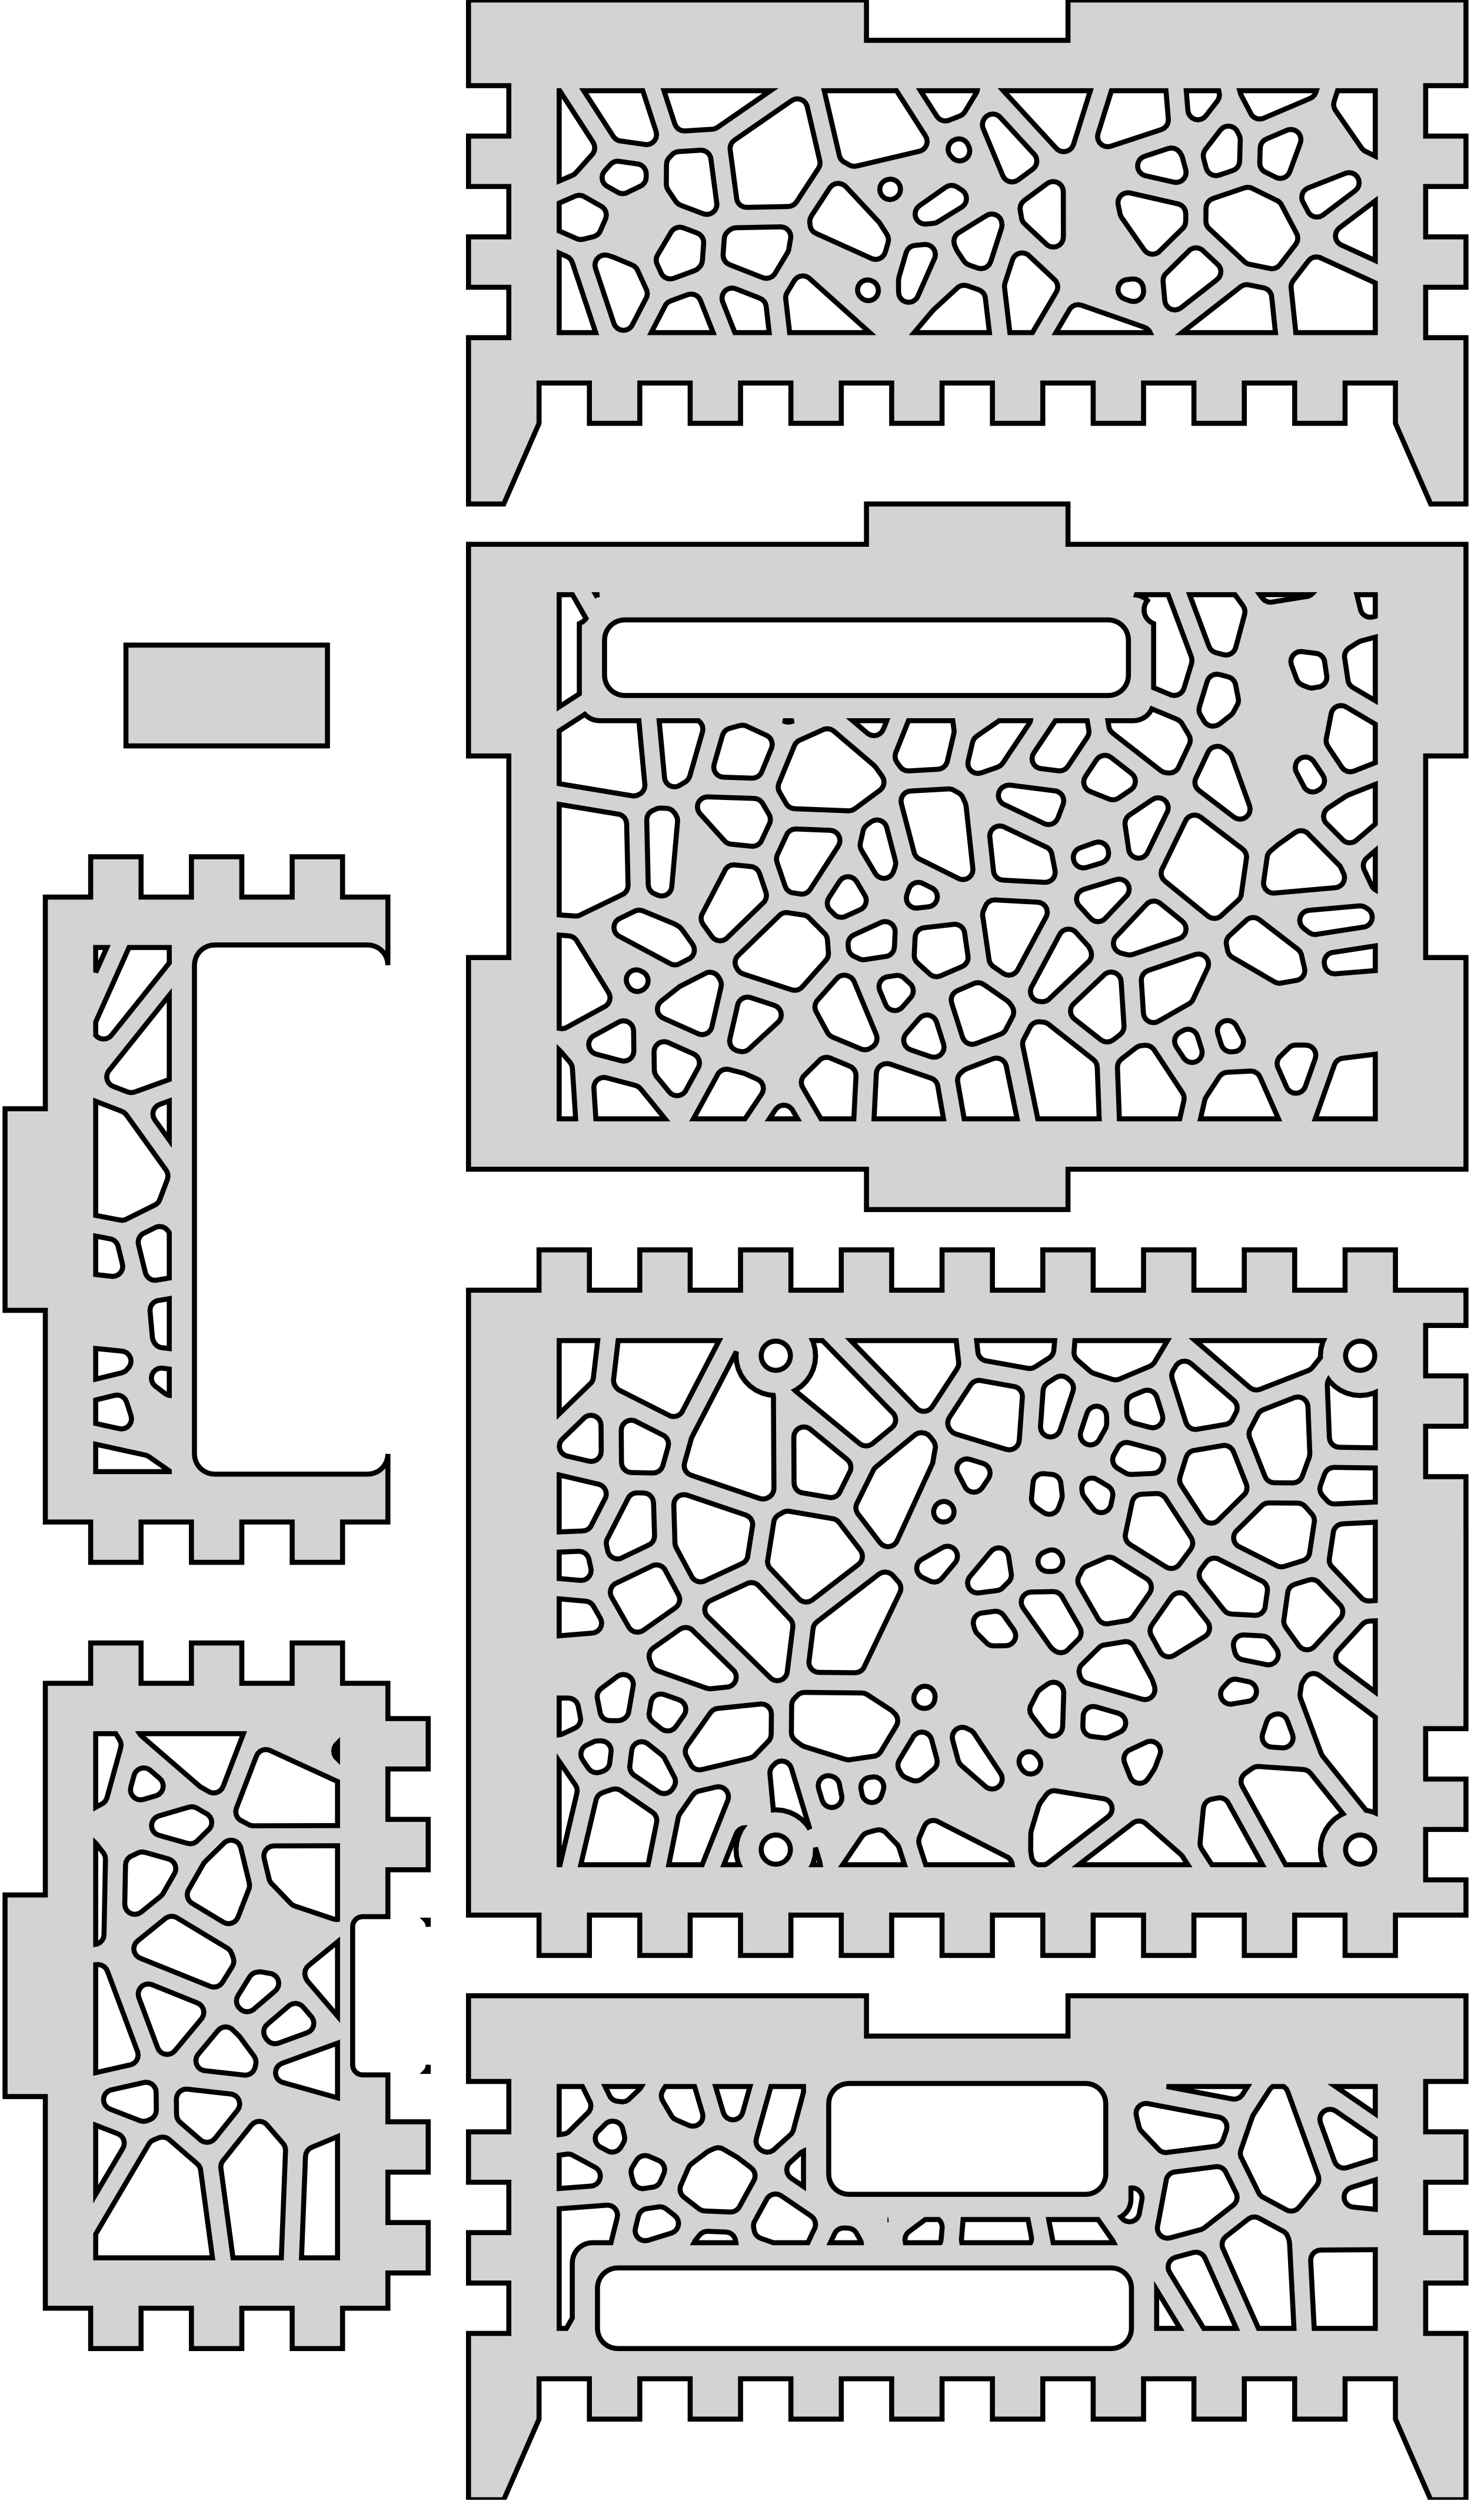 <?xml version="1.0" standalone="no"?>
<!DOCTYPE svg PUBLIC "-//W3C//DTD SVG 1.1//EN" "http://www.w3.org/Graphics/SVG/1.1/DTD/svg11.dtd">
<svg width="146mm" height="248mm" viewBox="-96 -159 146 248" xmlns="http://www.w3.org/2000/svg" version="1.1">
<title>OpenSCAD Model</title>
<path d="
M -42.5,-117 L -42.5,-121.001 L -37.5,-121.001 L -37.5,-117 L -32.5,-117 L -32.5,-121.001
 L -27.5,-121.001 L -27.5,-117 L -22.5,-117 L -22.5,-121.001 L -17.5,-121.001 L -17.5,-117
 L -12.5,-117 L -12.5,-121.001 L -7.5,-121.001 L -7.5,-117 L -2.5,-117 L -2.5,-121.001
 L 2.5,-121.001 L 2.5,-117 L 7.5,-117 L 7.5,-121.001 L 12.5,-121.001 L 12.5,-117
 L 17.5,-117 L 17.5,-121.001 L 22.5,-121.001 L 22.5,-117 L 27.5,-117 L 27.5,-121.001
 L 32.5,-121.001 L 32.5,-117 L 37.5,-117 L 37.5,-121.001 L 42.5,-121.001 L 42.5,-117
 L 46,-109 L 49.5,-109 L 49.5,-125.5 L 45.5,-125.5 L 45.5,-130.5 L 49.5,-130.5
 L 49.5,-135.5 L 45.5,-135.5 L 45.5,-140.5 L 49.5,-140.5 L 49.5,-145.5 L 45.5,-145.5
 L 45.5,-150.5 L 49.5,-150.5 L 49.5,-159 L 10,-159 L 10,-155 L -10,-155
 L -10,-159 L -49.5,-159 L -49.5,-150.5 L -45.499,-150.5 L -45.499,-145.5 L -49.5,-145.5
 L -49.5,-140.5 L -45.499,-140.5 L -45.499,-135.5 L -49.5,-135.5 L -49.5,-130.5 L -45.499,-130.5
 L -45.499,-125.5 L -49.5,-125.5 L -49.5,-109 L -46,-109 z
M 13.625,-144.491 L 13.346,-144.633 L 13.125,-144.854 L 12.983,-145.133 L 12.934,-145.442 L 12.983,-145.751
 L 14.315,-150 L 19.725,-150 L 19.966,-147.1 L 19.917,-146.791 L 19.775,-146.513 L 19.554,-146.291
 L 19.275,-146.149 L 14.243,-144.491 L 13.934,-144.442 z
M 9.262,-143.999 L 8.984,-144.141 L 8.762,-144.362 L 3.581,-150 L 12.219,-150 L 10.54,-144.645
 L 10.398,-144.366 L 10.177,-144.145 L 9.898,-144.003 L 9.88,-143.999 L 9.571,-143.95 z
M 39.662,-143.919 L 39.383,-144.061 L 39.162,-144.283 L 36.555,-148.042 L 36.413,-148.321 L 36.364,-148.63
 L 36.413,-148.939 L 36.756,-150 L 40.5,-150 L 40.5,-143.504 z
M 28.716,-147.238 L 28.438,-147.381 L 28.216,-147.602 L 27.297,-149.349 L 27.155,-149.628 L 27.044,-150
 L 34.654,-150 L 34.605,-149.848 L 34.463,-149.569 L 34.242,-149.348 L 33.963,-149.206 L 29.334,-147.238
 L 29.025,-147.19 z
M 22.586,-147.166 L 22.308,-147.308 L 22.086,-147.529 L 21.944,-147.808 L 21.895,-148.117 L 21.738,-150
 L 24.958,-150 L 24.987,-149.902 L 25.036,-149.593 L 24.987,-149.284 L 24.845,-149.006 L 23.704,-147.529
 L 23.483,-147.308 L 23.204,-147.166 L 22.895,-147.117 z
M -40.5,-150 L -40.447,-150 L -37.16,-144.922 L -37.018,-144.644 L -36.969,-144.335 L -37.018,-144.026
 L -37.16,-143.747 L -38.773,-141.933 L -38.995,-141.711 L -39.273,-141.569 L -40.5,-141.041 z
M -34.279,-144.995 L -34.588,-145.044 L -34.866,-145.186 L -35.088,-145.407 L -38.061,-150 L -32.201,-150
 L -30.884,-145.956 L -30.834,-145.647 L -30.884,-145.338 L -31.026,-145.059 L -31.247,-144.838 L -31.526,-144.696
 L -31.834,-144.647 z
M -28.379,-146.055 L -28.658,-146.197 L -28.879,-146.418 L -29.021,-146.697 L -30.097,-150 L -19.523,-150
 L -24.779,-146.366 L -25.058,-146.223 L -25.367,-146.175 L -28.07,-146.006 z
M -11.516,-142.545 L -11.795,-142.687 L -12.306,-142.969 L -12.527,-143.191 L -12.669,-143.469 L -14.191,-150
 L -7.018,-150 L -4.168,-145.551 L -4.026,-145.273 L -3.977,-144.964 L -4.026,-144.655 L -4.168,-144.376
 L -4.389,-144.155 L -4.668,-144.013 L -10.898,-142.545 L -11.207,-142.496 z
M -2.479,-147.046 L -2.758,-147.189 L -2.979,-147.41 L -4.639,-150 L 0.995,-150 L 0.99,-149.966
 L 0.848,-149.687 L -0.282,-147.832 L -0.503,-147.611 L -0.782,-147.469 L -1.861,-147.046 L -2.17,-146.998
 z
M -22.213,-138.477 L -22.492,-138.619 L -22.713,-138.84 L -22.855,-139.119 L -22.904,-139.428 L -23.544,-144.263
 L -23.495,-144.572 L -23.353,-144.851 L -23.132,-145.072 L -17.442,-149.006 L -17.164,-149.148 L -16.855,-149.197
 L -16.546,-149.148 L -16.267,-149.006 L -16.046,-148.785 L -15.903,-148.506 L -14.655,-143.147 L -14.606,-142.838
 L -14.655,-142.529 L -14.797,-142.25 L -16.977,-138.922 L -17.198,-138.701 L -17.477,-138.559 L -17.786,-138.51
 L -21.904,-138.428 z
M 4.142,-140.996 L 3.863,-141.138 L 3.642,-141.359 L 3.5,-141.638 L 1.553,-146.323 L 1.504,-146.632
 L 1.553,-146.941 L 1.695,-147.22 L 1.73,-147.278 L 1.951,-147.499 L 2.23,-147.641 L 2.539,-147.69
 L 2.848,-147.641 L 3.127,-147.499 L 3.348,-147.278 L 6.718,-143.611 L 6.86,-143.332 L 6.909,-143.023
 L 6.86,-142.714 L 6.718,-142.435 L 6.497,-142.214 L 5.039,-141.138 L 4.76,-140.996 L 4.451,-140.947
 z
M 24.378,-141.621 L 24.099,-141.763 L 23.878,-141.984 L 23.735,-142.263 L 23.47,-143.24 L 23.421,-143.549
 L 23.47,-143.858 L 23.612,-144.137 L 25.115,-146.082 L 25.336,-146.303 L 25.615,-146.445 L 25.924,-146.494
 L 26.233,-146.445 L 26.512,-146.303 L 26.733,-146.082 L 26.908,-145.749 L 27.05,-145.47 L 27.099,-145.161
 L 27.039,-143.029 L 26.99,-142.72 L 26.848,-142.441 L 26.627,-142.22 L 26.348,-142.078 L 24.995,-141.621
 L 24.686,-141.572 z
M 30.762,-141.346 L 29.725,-141.857 L 29.446,-141.999 L 29.225,-142.22 L 29.083,-142.499 L 29.034,-142.808
 L 29.076,-144.29 L 29.125,-144.599 L 29.267,-144.878 L 29.488,-145.099 L 29.767,-145.241 L 31.813,-146.11
 L 32.122,-146.159 L 32.431,-146.11 L 32.71,-145.968 L 32.931,-145.747 L 33.073,-145.468 L 33.122,-145.159
 L 33.073,-144.85 L 32.022,-141.988 L 31.88,-141.71 L 31.658,-141.488 L 31.38,-141.346 L 31.071,-141.297
 z
M -1.057,-143.084 L -1.336,-143.226 L -1.557,-143.448 L -1.71,-143.611 L -1.852,-143.89 L -1.901,-144.199
 L -1.852,-144.508 L -1.71,-144.786 L -1.489,-145.008 L -1.21,-145.15 L -1.137,-145.178 L -0.828,-145.227
 L -0.519,-145.178 L -0.24,-145.036 L -0.019,-144.815 L 0.123,-144.536 L 0.203,-144.344 L 0.252,-144.035
 L 0.203,-143.726 L 0.061,-143.448 L -0.161,-143.226 L -0.439,-143.084 L -0.748,-143.035 z
M 20.416,-140.946 L 17.597,-141.588 L 17.319,-141.731 L 17.097,-141.952 L 16.955,-142.231 L 16.906,-142.54
 L 16.955,-142.849 L 17.097,-143.127 L 17.319,-143.349 L 17.597,-143.491 L 19.961,-144.269 L 20.27,-144.318
 L 20.579,-144.269 L 20.858,-144.127 L 21.079,-143.906 L 21.194,-143.733 L 21.336,-143.455 L 21.676,-142.206
 L 21.725,-141.897 L 21.676,-141.588 L 21.534,-141.31 L 21.312,-141.088 L 21.034,-140.946 L 20.725,-140.897
 z
M -26.155,-137.775 L -28.404,-138.621 L -28.683,-138.763 L -28.904,-138.984 L -29.655,-140.091 L -29.677,-140.128
 L -29.819,-140.406 L -29.868,-140.715 L -29.85,-142.682 L -29.801,-142.991 L -29.659,-143.27 L -29.39,-143.554
 L -29.169,-143.775 L -28.89,-143.917 L -28.581,-143.966 L -26.425,-144.101 L -26.116,-144.052 L -25.837,-143.91
 L -25.616,-143.689 L -25.474,-143.41 L -25.425,-143.101 L -24.846,-138.726 L -24.895,-138.417 L -25.037,-138.138
 L -25.258,-137.917 L -25.537,-137.775 L -25.846,-137.726 z
M -34.504,-139.833 L -34.783,-139.975 L -35.832,-140.57 L -36.054,-140.791 L -36.196,-141.07 L -36.245,-141.379
 L -36.196,-141.688 L -36.054,-141.966 L -35.49,-142.6 L -35.269,-142.821 L -34.99,-142.963 L -34.681,-143.012
 L -32.859,-142.752 L -32.55,-142.704 L -32.271,-142.561 L -32.05,-142.34 L -31.908,-142.061 L -31.859,-141.752
 L -31.862,-141.427 L -31.911,-141.118 L -32.053,-140.84 L -32.274,-140.618 L -32.553,-140.476 L -33.886,-139.833
 L -34.195,-139.784 z
M 34.397,-137.51 L 34.118,-137.652 L 33.897,-137.873 L 33.389,-138.835 L 33.247,-139.113 L 33.198,-139.422
 L 33.247,-139.731 L 33.389,-140.01 L 33.611,-140.231 L 33.889,-140.373 L 37.59,-141.826 L 37.9,-141.875
 L 38.209,-141.826 L 38.487,-141.684 L 38.709,-141.463 L 38.851,-141.184 L 38.9,-140.875 L 38.851,-140.566
 L 38.709,-140.287 L 38.487,-140.066 L 35.294,-137.652 L 35.015,-137.51 L 34.706,-137.461 z
M -7.977,-139.248 L -8.256,-139.39 L -8.477,-139.611 L -8.493,-139.629 L -8.635,-139.907 L -8.684,-140.216
 L -8.635,-140.525 L -8.493,-140.804 L -8.272,-141.025 L -7.993,-141.168 L -7.931,-141.182 L -7.622,-141.231
 L -7.313,-141.182 L -7.035,-141.04 L -6.813,-140.819 L -6.671,-140.54 L -6.622,-140.231 L -6.671,-139.922
 L -6.813,-139.643 L -7.035,-139.422 L -7.08,-139.39 L -7.359,-139.248 L -7.668,-139.199 z
M 8.236,-134.536 L 7.958,-134.678 L 5.781,-136.716 L 5.56,-136.937 L 5.418,-137.216 L 5.288,-137.987
 L 5.24,-138.296 L 5.288,-138.605 L 5.431,-138.883 L 5.652,-139.105 L 7.949,-140.8 L 8.228,-140.942
 L 8.537,-140.991 L 8.846,-140.942 L 9.125,-140.8 L 9.346,-140.579 L 9.488,-140.3 L 9.537,-139.991
 L 9.545,-135.487 L 9.496,-135.178 L 9.354,-134.899 L 9.133,-134.678 L 8.854,-134.536 L 8.545,-134.487
 z
M -9.403,-133.313 L -14.918,-135.804 L -15.197,-135.946 L -15.418,-136.167 L -15.56,-136.446 L -15.609,-136.755
 L -15.634,-137.022 L -15.585,-137.331 L -15.443,-137.61 L -13.617,-140.398 L -13.395,-140.619 L -13.117,-140.761
 L -12.807,-140.81 L -12.498,-140.761 L -12.22,-140.619 L -12.157,-140.585 L -11.936,-140.363 L -8.717,-136.916
 L -8.005,-135.805 L -7.863,-135.526 L -7.814,-135.217 L -7.863,-134.908 L -8.143,-133.955 L -8.285,-133.676
 L -8.506,-133.455 L -8.785,-133.313 L -9.094,-133.264 z
M -4.486,-136.815 L -4.764,-136.957 L -4.986,-137.178 L -5.128,-137.457 L -5.177,-137.766 L -5.128,-138.075
 L -4.986,-138.354 L -4.764,-138.575 L -2.144,-140.421 L -1.865,-140.563 L -1.556,-140.612 L -1.247,-140.563
 L -0.969,-140.421 L -0.486,-140.11 L -0.265,-139.889 L -0.123,-139.61 L -0.074,-139.301 L -0.123,-138.992
 L -0.265,-138.713 L -0.486,-138.492 L -2.859,-137.024 L -3.137,-136.882 L -3.446,-136.833 L -4.177,-136.766
 z
M 29.934,-132.387 L 27.895,-132.805 L 27.616,-132.947 L 24.095,-136.238 L 23.874,-136.459 L 23.732,-136.738
 L 23.683,-137.047 L 23.699,-138.353 L 23.748,-138.662 L 23.89,-138.941 L 24.111,-139.162 L 24.39,-139.304
 L 27.548,-140.372 L 27.857,-140.421 L 28.166,-140.372 L 30.624,-139.162 L 30.902,-139.02 L 31.124,-138.799
 L 32.622,-135.96 L 32.764,-135.681 L 32.813,-135.372 L 32.764,-135.063 L 32.622,-134.785 L 31.052,-132.75
 L 30.831,-132.529 L 30.552,-132.387 L 30.243,-132.338 z
M 18.08,-133.825 L 17.802,-133.967 L 17.58,-134.189 L 15.332,-137.408 L 15.19,-137.686 L 15.002,-138.573
 L 14.953,-138.882 L 15.002,-139.191 L 15.144,-139.47 L 15.365,-139.691 L 15.644,-139.833 L 15.953,-139.882
 L 16.262,-139.833 L 21.001,-138.753 L 21.28,-138.611 L 21.501,-138.39 L 21.643,-138.111 L 21.692,-137.802
 L 21.683,-137.035 L 21.634,-136.726 L 21.491,-136.448 L 21.27,-136.226 L 18.977,-133.967 L 18.698,-133.825
 L 18.389,-133.776 z
M -38.666,-135.282 L -40.5,-136.085 L -40.5,-138.854 L -38.814,-139.58 L -38.505,-139.629 L -38.196,-139.58
 L -37.917,-139.438 L -36.23,-138.482 L -36.009,-138.26 L -35.867,-137.982 L -35.818,-137.673 L -35.867,-137.364
 L -36.378,-136.182 L -36.52,-135.904 L -36.741,-135.682 L -37.02,-135.54 L -38.048,-135.282 L -38.357,-135.233
 z
M 37.237,-134.643 L 36.958,-134.785 L 36.737,-135.006 L 36.595,-135.285 L 36.546,-135.594 L 36.595,-135.903
 L 36.737,-136.182 L 36.958,-136.403 L 40.5,-139.08 L 40.5,-133.149 z
M 1.07,-132.397 L 0.198,-132.702 L -0.081,-132.844 L -0.302,-133.065 L -0.992,-134.101 L -1.135,-134.38
 L -1.279,-134.75 L -1.327,-135.059 L -1.279,-135.368 L -1.136,-135.647 L -0.915,-135.868 L 1.851,-137.58
 L 2.13,-137.722 L 2.439,-137.771 L 2.748,-137.722 L 3.027,-137.58 L 3.248,-137.359 L 3.39,-137.08
 L 3.406,-136.987 L 3.455,-136.678 L 3.406,-136.369 L 2.33,-133.039 L 2.188,-132.761 L 1.967,-132.539
 L 1.688,-132.397 L 1.379,-132.348 z
M -20.244,-131.432 L -23.544,-132.724 L -23.823,-132.866 L -24.044,-133.087 L -24.186,-133.366 L -24.235,-133.675
 L -24.121,-135.266 L -24.072,-135.575 L -23.93,-135.854 L -23.709,-136.075 L -23.53,-136.216 L -23.251,-136.358
 L -22.942,-136.407 L -18.508,-136.495 L -18.198,-136.446 L -17.92,-136.304 L -17.698,-136.083 L -17.556,-135.804
 L -17.508,-135.495 L -17.507,-135.489 L -17.556,-135.18 L -17.738,-134.139 L -17.88,-133.86 L -19.126,-131.795
 L -19.348,-131.574 L -19.626,-131.432 L -19.935,-131.383 z
M -29.787,-131.375 L -30.066,-131.517 L -30.287,-131.738 L -30.429,-132.017 L -30.827,-132.891 L -30.876,-133.2
 L -30.827,-133.509 L -30.685,-133.787 L -29.339,-136.05 L -29.118,-136.271 L -28.839,-136.413 L -28.53,-136.462
 L -28.221,-136.413 L -26.846,-135.896 L -26.567,-135.754 L -26.346,-135.532 L -26.203,-135.254 L -26.155,-134.945
 L -26.279,-133.21 L -26.328,-132.901 L -26.47,-132.623 L -26.581,-132.506 L -26.802,-132.285 L -27.081,-132.143
 L -29.169,-131.375 L -29.478,-131.326 z
M -6.123,-129.055 L -6.402,-129.197 L -6.623,-129.418 L -6.765,-129.697 L -6.814,-130.006 L -6.821,-131.213
 L -6.772,-131.522 L -6.053,-133.972 L -5.911,-134.251 L -5.689,-134.472 L -5.411,-134.614 L -5.102,-134.663
 L -4.16,-134.75 L -3.851,-134.701 L -3.572,-134.559 L -3.351,-134.338 L -3.209,-134.059 L -3.16,-133.75
 L -3.209,-133.441 L -4.861,-129.7 L -5.003,-129.421 L -5.005,-129.418 L -5.226,-129.197 L -5.505,-129.055
 L -5.814,-129.006 z
M 20.291,-128.299 L 20.012,-128.441 L 19.791,-128.663 L 19.649,-128.941 L 19.6,-129.25 L 19.428,-131.17
 L 19.477,-131.479 L 19.619,-131.758 L 19.84,-131.979 L 22.121,-134.226 L 22.4,-134.368 L 22.709,-134.417
 L 23.018,-134.368 L 23.297,-134.226 L 24.764,-132.855 L 24.985,-132.633 L 25.127,-132.355 L 25.176,-132.046
 L 25.127,-131.737 L 24.985,-131.458 L 24.764,-131.237 L 21.188,-128.441 L 20.909,-128.299 L 20.6,-128.25
 z
M 4.232,-126 L 3.69,-130.586 L 3.739,-130.895 L 4.491,-133.222 L 4.633,-133.501 L 4.854,-133.722
 L 5.133,-133.864 L 5.442,-133.913 L 5.751,-133.864 L 6.03,-133.722 L 8.573,-131.342 L 8.794,-131.12
 L 8.936,-130.842 L 8.985,-130.533 L 8.936,-130.224 L 8.794,-129.945 L 6.47,-126 z
M -40.5,-126 L -40.5,-133.891 L -39.84,-133.602 L -39.561,-133.46 L -39.34,-133.238 L -39.198,-132.96
 L -36.875,-126 z
M -34.43,-126.274 L -34.709,-126.416 L -34.93,-126.638 L -35.072,-126.916 L -36.902,-132.397 L -36.95,-132.706
 L -36.902,-133.015 L -36.76,-133.293 L -36.538,-133.515 L -36.26,-133.657 L -35.95,-133.706 L -35.642,-133.657
 L -35.047,-133.458 L -33.316,-132.732 L -33.038,-132.59 L -32.816,-132.369 L -32.674,-132.09 L -31.802,-130.174
 L -31.753,-129.865 L -31.802,-129.556 L -31.944,-129.277 L -33.312,-126.638 L -33.533,-126.416 L -33.812,-126.274
 L -34.121,-126.225 z
M 32.613,-126 L 32.137,-130.54 L 32.186,-130.849 L 32.328,-131.128 L 33.852,-133.103 L 34.073,-133.324
 L 34.352,-133.466 L 34.661,-133.515 L 34.97,-133.466 L 40.5,-130.935 L 40.5,-126 z
M -17.627,-126 L -18.029,-129.457 L -17.98,-129.766 L -17.838,-130.045 L -17.129,-131.22 L -16.908,-131.441
 L -16.629,-131.583 L -16.32,-131.632 L -16.011,-131.583 L -15.732,-131.441 L -9.672,-126 z
M 16.2,-129.134 L 15.655,-129.324 L 15.377,-129.466 L 15.155,-129.688 L 15.013,-129.966 L 14.964,-130.275
 L 15.013,-130.584 L 15.155,-130.863 L 15.377,-131.084 L 15.655,-131.226 L 15.964,-131.275 L 16.488,-131.329
 L 16.797,-131.28 L 17.075,-131.138 L 17.297,-130.917 L 17.439,-130.638 L 17.488,-130.329 L 17.509,-130.085
 L 17.46,-129.776 L 17.318,-129.497 L 17.097,-129.276 L 16.818,-129.134 L 16.509,-129.085 z
M -10.124,-129.216 L -10.403,-129.358 L -10.478,-129.426 L -10.699,-129.647 L -10.841,-129.926 L -10.89,-130.235
 L -10.841,-130.544 L -10.699,-130.823 L -10.478,-131.044 L -10.199,-131.186 L -9.89,-131.235 L -9.581,-131.186
 L -9.506,-131.152 L -9.227,-131.01 L -9.006,-130.789 L -8.864,-130.51 L -8.815,-130.201 L -8.815,-130.167
 L -8.864,-129.858 L -9.006,-129.58 L -9.227,-129.358 L -9.506,-129.216 L -9.815,-129.167 z
M 21.314,-126 L 27.166,-130.574 L 27.445,-130.716 L 27.753,-130.765 L 28.062,-130.716 L 29.537,-130.414
 L 29.816,-130.272 L 30.037,-130.051 L 30.179,-129.772 L 30.228,-129.463 L 30.591,-126 z
M -5.267,-126 L -3.46,-128.139 L -3.239,-128.361 L -0.901,-130.511 L -0.622,-130.654 L -0.313,-130.702
 L -0.004,-130.654 L 1.122,-130.26 L 1.4,-130.118 L 1.622,-129.897 L 1.764,-129.618 L 1.813,-129.309
 L 2.204,-126 z
M -23.064,-126 L -24.293,-129.112 L -24.342,-129.421 L -24.293,-129.73 L -24.151,-130.009 L -23.929,-130.23
 L -23.651,-130.372 L -23.342,-130.421 L -23.033,-130.372 L -20.633,-129.432 L -20.355,-129.29 L -20.133,-129.069
 L -19.991,-128.79 L -19.942,-128.481 L -19.654,-126 z
M -31.364,-126 L -29.92,-128.787 L -29.698,-129.009 L -29.42,-129.151 L -27.716,-129.777 L -27.407,-129.826
 L -27.098,-129.777 L -26.819,-129.635 L -26.598,-129.414 L -26.456,-129.135 L -25.219,-126 z
M 8.802,-126 L 10.194,-128.362 L 10.415,-128.583 L 10.694,-128.725 L 11.003,-128.774 L 11.312,-128.725
 L 17.565,-126.536 L 17.844,-126.394 L 18.065,-126.173 L 18.153,-126 z
M 10,-43.001 L 49.5,-43.001 L 49.5,-64 L 45.5,-64 L 45.5,-84 L 49.5,-84
 L 49.5,-105 L 10,-105 L 10,-109 L -10,-109 L -10,-105 L -49.5,-105
 L -49.5,-84 L -45.499,-84 L -45.499,-64 L -49.5,-64 L -49.5,-43.001 L -10,-43.001
 L -10,-39 L 10,-39 z
M 25.375,-94.062 L 24.625,-94.262 L 24.346,-94.404 L 24.125,-94.625 L 23.983,-94.904 L 22.075,-100
 L 26.572,-100 L 27.375,-98.898 L 27.517,-98.619 L 27.566,-98.31 L 27.517,-98.001 L 26.635,-94.704
 L 26.493,-94.425 L 26.271,-94.204 L 25.993,-94.062 L 25.684,-94.013 z
M -40.5,-100 L -39.181,-100 L -37.838,-97.641 L -37.889,-97.568 L -38.068,-97.389 L -38.275,-97.244
 L -38.5,-97.139 L -38.5,-90.163 L -40.5,-88.871 z
M -36.866,-100 L -36.5,-100 L -36.847,-99.97 L -36.848,-99.969 z
M 20.245,-90.049 L 18.5,-90.772 L 18.5,-97.139 L 18.275,-97.244 L 18.068,-97.389 L 17.889,-97.568
 L 17.744,-97.775 L 17.637,-98.004 L 17.572,-98.248 L 17.55,-98.5 L 17.572,-98.752 L 17.637,-98.996
 L 17.744,-99.225 L 17.888,-99.43 L 17.786,-99.532 L 17.5,-99.732 L 17.184,-99.879 L 16.847,-99.97
 L 16.792,-99.974 L 16.8,-100 L 19.938,-100 L 22.262,-93.79 L 22.311,-93.481 L 22.262,-93.171
 L 21.505,-90.691 L 21.363,-90.412 L 21.142,-90.191 L 20.863,-90.049 L 20.554,-90 z
M 39.691,-97.809 L 39.412,-97.951 L 39.191,-98.172 L 39.049,-98.451 L 38.671,-100 L 40.5,-100
 L 40.5,-97.86 L 40.309,-97.809 L 40,-97.76 z
M 29.794,-99.297 L 29.515,-99.439 L 29.294,-99.66 L 29.046,-100 L 34.145,-100 L 34.133,-99.988
 L 33.854,-99.846 L 30.412,-99.297 L 30.102,-99.248 z
M -34,-90 L -34.347,-90.03 L -34.684,-90.121 L -35,-90.268 L -35.286,-90.468 L -35.532,-90.714
 L -35.732,-91 L -35.879,-91.316 L -35.97,-91.653 L -36,-92 L -36,-95.5 L -35.97,-95.847
 L -35.879,-96.184 L -35.732,-96.5 L -35.532,-96.786 L -35.286,-97.032 L -35,-97.232 L -34.684,-97.379
 L -34.347,-97.47 L -34,-97.5 L 14,-97.5 L 14.347,-97.47 L 14.684,-97.379 L 15,-97.232
 L 15.286,-97.032 L 15.532,-96.786 L 15.732,-96.5 L 15.879,-96.184 L 15.97,-95.847 L 16,-95.5
 L 16,-92 L 15.97,-91.653 L 15.879,-91.316 L 15.732,-91 L 15.532,-90.714 L 15.286,-90.468
 L 15,-90.268 L 14.684,-90.121 L 14.347,-90.03 L 14,-90 z
M 38.181,-90.852 L 37.959,-91.073 L 37.817,-91.352 L 37.768,-91.661 L 37.438,-93.868 L 37.486,-94.177
 L 37.629,-94.456 L 37.85,-94.677 L 38.764,-95.258 L 39.043,-95.4 L 40.5,-95.787 L 40.5,-89.487
 z
M 33.899,-90.783 L 33.328,-91.007 L 33.05,-91.149 L 32.828,-91.37 L 32.686,-91.649 L 32.169,-93.057
 L 32.12,-93.366 L 32.169,-93.675 L 32.311,-93.954 L 32.532,-94.175 L 32.811,-94.317 L 33.12,-94.366
 L 34.494,-94.194 L 34.803,-94.145 L 35.082,-94.003 L 35.303,-93.781 L 35.445,-93.503 L 35.494,-93.194
 L 35.7,-91.82 L 35.651,-91.511 L 35.509,-91.232 L 35.288,-91.011 L 35.009,-90.869 L 34.517,-90.783
 L 34.208,-90.734 z
M 24.061,-87.004 L 23.783,-87.146 L 23.561,-87.368 L 23.188,-87.988 L 23.045,-88.267 L 22.997,-88.576
 L 23.045,-88.885 L 23.821,-91.426 L 23.963,-91.704 L 24.184,-91.926 L 24.463,-92.068 L 24.772,-92.117
 L 25.081,-92.068 L 25.966,-91.832 L 26.245,-91.69 L 26.466,-91.469 L 26.608,-91.19 L 26.877,-89.837
 L 26.926,-89.528 L 26.877,-89.219 L 26.735,-88.94 L 26.364,-88.253 L 26.143,-88.032 L 25.037,-87.165
 L 24.758,-87.022 L 24.679,-87.004 L 24.37,-86.955 z
M 37.704,-82.477 L 37.425,-82.619 L 37.204,-82.84 L 35.804,-84.944 L 35.662,-85.223 L 35.613,-85.532
 L 35.662,-85.841 L 36.145,-88.313 L 36.287,-88.591 L 36.508,-88.813 L 36.787,-88.955 L 37.096,-89.004
 L 37.405,-88.955 L 37.684,-88.813 L 40.5,-87.156 L 40.5,-83.334 L 38.322,-82.477 L 38.013,-82.428
 z
M 19.833,-82.325 L 19.524,-82.374 L 19.245,-82.516 L 14.449,-86.257 L 14.228,-86.479 L 14.086,-86.757
 L 13.962,-87.5 L 16.5,-87.5 L 16.847,-87.53 L 17.184,-87.621 L 17.5,-87.768 L 17.786,-87.968
 L 18.032,-88.214 L 18.232,-88.5 L 18.315,-88.677 L 20.759,-87.663 L 21.037,-87.521 L 21.259,-87.3
 L 21.95,-86.153 L 22.092,-85.874 L 22.141,-85.565 L 22.092,-85.256 L 21.029,-83.001 L 20.887,-82.723
 L 20.666,-82.501 L 20.387,-82.359 L 20.078,-82.31 z
M -33.422,-80.077 L -40.5,-81.25 L -40.5,-86.486 L -37.951,-88.133 L -37.786,-87.968 L -37.5,-87.768
 L -37.184,-87.621 L -36.847,-87.53 L -36.5,-87.5 L -32.593,-87.5 L -31.991,-81.083 L -32.04,-80.774
 L -32.182,-80.495 L -32.403,-80.274 L -32.682,-80.132 L -32.804,-80.077 L -33.113,-80.028 z
M -18.069,-87.403 L -18.279,-87.5 L -17.234,-87.5 L -17.451,-87.403 L -17.76,-87.354 z
M -29.363,-80.986 L -29.641,-81.128 L -29.863,-81.349 L -30.005,-81.628 L -30.054,-81.937 L -30.575,-87.5
 L -26.68,-87.5 L -26.649,-87.476 L -26.428,-87.255 L -26.286,-86.976 L -26.237,-86.667 L -26.286,-86.358
 L -27.549,-81.967 L -27.692,-81.689 L -27.913,-81.467 L -28.466,-81.128 L -28.745,-80.986 L -29.054,-80.937
 z
M -9.565,-86.063 L -9.844,-86.205 L -11.366,-87.5 L -7.988,-87.5 L -8.305,-86.705 L -8.447,-86.426
 L -8.668,-86.205 L -8.947,-86.063 L -9.256,-86.014 z
M -6.158,-82.565 L -6.437,-82.707 L -6.658,-82.928 L -6.977,-83.374 L -7.119,-83.652 L -7.168,-83.961
 L -7.119,-84.27 L -5.829,-87.5 L -1.434,-87.5 L -1.298,-86.45 L -1.346,-86.141 L -2.002,-83.37
 L -2.144,-83.091 L -2.365,-82.87 L -2.644,-82.728 L -2.953,-82.679 L -5.849,-82.516 z
M 0.751,-82.316 L 0.472,-82.458 L 0.251,-82.68 L 0.109,-82.958 L 0.06,-83.267 L 0.109,-83.576
 L 0.551,-85.444 L 0.693,-85.723 L 0.914,-85.944 L 3.171,-87.5 L 6.277,-87.5 L 6.271,-87.459
 L 6.129,-87.18 L 3.49,-83.242 L 3.269,-83.021 L 2.99,-82.879 L 1.369,-82.316 L 1.06,-82.267
 z
M 7.432,-82.734 L 7.123,-82.783 L 6.844,-82.925 L 6.623,-83.147 L 6.481,-83.425 L 6.432,-83.734
 L 6.481,-84.043 L 6.623,-84.322 L 8.752,-87.5 L 11.912,-87.5 L 12.041,-86.728 L 12.09,-86.419
 L 12.041,-86.11 L 11.899,-85.831 L 9.964,-82.927 L 9.743,-82.705 L 9.464,-82.563 L 9.155,-82.514
 z
M -24.161,-81.892 L -24.47,-81.941 L -24.749,-82.083 L -24.97,-82.304 L -25.112,-82.583 L -25.161,-82.892
 L -25.112,-83.201 L -24.283,-86.081 L -24.141,-86.359 L -23.92,-86.581 L -23.641,-86.723 L -22.628,-87.006
 L -22.319,-87.055 L -22.01,-87.006 L -20.043,-86.097 L -19.764,-85.954 L -19.543,-85.733 L -19.401,-85.454
 L -19.352,-85.145 L -19.401,-84.837 L -20.367,-82.489 L -20.509,-82.21 L -20.73,-81.989 L -21.009,-81.847
 L -21.318,-81.797 z
M -17.105,-78.765 L -17.413,-78.814 L -17.692,-78.956 L -17.913,-79.177 L -18.579,-80.319 L -18.721,-80.597
 L -18.77,-80.906 L -18.721,-81.215 L -17.179,-84.966 L -17.037,-85.245 L -16.816,-85.466 L -16.537,-85.608
 L -14.199,-86.655 L -13.89,-86.704 L -13.581,-86.655 L -13.302,-86.513 L -9.327,-83.131 L -9.106,-82.91
 L -8.448,-81.992 L -8.306,-81.713 L -8.257,-81.404 L -8.306,-81.095 L -8.448,-80.816 L -8.669,-80.595
 L -11.176,-78.747 L -11.455,-78.605 L -11.764,-78.556 z
M 26.767,-77.778 L 26.488,-77.921 L 23.003,-80.573 L 22.782,-80.794 L 22.64,-81.073 L 22.591,-81.382
 L 22.64,-81.691 L 23.85,-84.259 L 23.992,-84.537 L 24.213,-84.759 L 24.492,-84.901 L 24.543,-84.912
 L 24.852,-84.961 L 25.161,-84.912 L 25.44,-84.77 L 25.908,-84.404 L 26.129,-84.183 L 26.271,-83.904
 L 28.027,-79.038 L 28.076,-78.73 L 28.027,-78.421 L 27.885,-78.142 L 27.663,-77.921 L 27.385,-77.778
 L 27.076,-77.73 z
M 14.149,-79.696 L 12.249,-80.456 L 11.97,-80.598 L 11.749,-80.82 L 11.607,-81.098 L 11.558,-81.407
 L 11.607,-81.716 L 11.749,-81.995 L 12.853,-83.653 L 13.075,-83.875 L 13.353,-84.017 L 13.662,-84.066
 L 13.971,-84.017 L 14.25,-83.875 L 16.28,-82.291 L 16.502,-82.07 L 16.644,-81.791 L 16.693,-81.482
 L 16.644,-81.173 L 16.502,-80.894 L 16.28,-80.673 L 15.046,-79.838 L 14.767,-79.696 L 14.458,-79.647
 z
M 33.981,-80.474 L 33.702,-80.616 L 33.481,-80.837 L 32.746,-82.244 L 32.604,-82.523 L 32.555,-82.832
 L 32.561,-82.898 L 32.61,-83.207 L 32.752,-83.486 L 32.974,-83.707 L 33.252,-83.849 L 33.561,-83.898
 L 33.87,-83.849 L 34.149,-83.707 L 34.37,-83.486 L 35.273,-82.128 L 35.416,-81.849 L 35.465,-81.54
 L 35.416,-81.231 L 35.273,-80.952 L 35.052,-80.731 L 34.878,-80.616 L 34.599,-80.474 L 34.29,-80.425
 z
M 37.657,-75.433 L 37.378,-75.575 L 37.157,-75.796 L 35.555,-77.414 L 35.413,-77.693 L 35.364,-78.002
 L 35.413,-78.311 L 35.555,-78.589 L 35.777,-78.811 L 37.581,-80 L 37.859,-80.142 L 40.5,-81.181
 L 40.5,-77.25 L 38.553,-75.575 L 38.275,-75.433 L 37.965,-75.384 z
M 7.753,-77.238 L 3.779,-79.133 L 3.5,-79.275 L 3.279,-79.496 L 3.137,-79.775 L 3.088,-80.084
 L 3.137,-80.393 L 3.279,-80.672 L 3.5,-80.893 L 3.779,-81.035 L 3.873,-81.068 L 4.182,-81.117
 L 8.58,-80.555 L 8.889,-80.506 L 9.168,-80.364 L 9.389,-80.143 L 9.531,-79.864 L 9.58,-79.555
 L 9.531,-79.246 L 9.013,-77.88 L 8.871,-77.601 L 8.65,-77.38 L 8.371,-77.238 L 8.062,-77.189
 z
M -0.741,-71.783 L -4.611,-73.71 L -4.89,-73.852 L -5.111,-74.073 L -5.253,-74.352 L -6.523,-79.216
 L -6.572,-79.525 L -6.523,-79.835 L -6.381,-80.113 L -6.16,-80.335 L -5.881,-80.477 L -5.572,-80.525
 L -1.825,-80.736 L -1.516,-80.687 L -1.237,-80.545 L -0.749,-80.268 L -0.527,-80.047 L -0.385,-79.768
 L -0.146,-79.207 L -0.097,-78.898 L 0.568,-72.734 L 0.519,-72.425 L 0.377,-72.146 L 0.156,-71.925
 L -0.123,-71.783 L -0.432,-71.734 z
M -23.346,-75.239 L -23.654,-75.288 L -23.933,-75.43 L -24.154,-75.651 L -26.592,-78.356 L -26.734,-78.634
 L -26.783,-78.943 L -26.734,-79.252 L -26.592,-79.531 L -26.37,-79.752 L -26.092,-79.894 L -25.783,-79.943
 L -21.167,-79.79 L -20.858,-79.741 L -20.579,-79.599 L -20.358,-79.378 L -19.724,-78.291 L -19.582,-78.013
 L -19.533,-77.704 L -19.582,-77.394 L -20.355,-75.727 L -20.498,-75.448 L -20.719,-75.227 L -20.998,-75.085
 L -21.307,-75.036 z
M 16.695,-73.904 L 16.416,-74.046 L 16.195,-74.267 L 16.053,-74.546 L 16.004,-74.855 L 15.652,-77.266
 L 15.654,-77.303 L 15.703,-77.612 L 15.845,-77.891 L 16.066,-78.112 L 18.36,-79.664 L 18.639,-79.806
 L 18.948,-79.855 L 19.257,-79.806 L 19.536,-79.664 L 19.757,-79.443 L 19.899,-79.164 L 19.948,-78.855
 L 19.899,-78.546 L 17.955,-74.546 L 17.813,-74.267 L 17.592,-74.046 L 17.313,-73.904 L 17.004,-73.855
 z
M -40.5,-68.236 L -40.5,-79.2 L -34.494,-78.204 L -34.215,-78.062 L -33.994,-77.841 L -33.852,-77.562
 L -33.803,-77.253 L -33.663,-71.139 L -33.711,-70.83 L -33.853,-70.551 L -34.075,-70.33 L -34.353,-70.188
 L -38.535,-68.163 L -38.844,-68.115 z
M -30.625,-70.156 L -30.973,-70.299 L -31.252,-70.441 L -31.473,-70.663 L -31.615,-70.941 L -31.664,-71.25
 L -31.811,-77.678 L -31.762,-77.987 L -31.62,-78.266 L -31.399,-78.487 L -31.12,-78.63 L -30.782,-78.782
 L -30.473,-78.832 L -29.893,-78.808 L -29.584,-78.76 L -29.305,-78.618 L -29.084,-78.396 L -28.936,-78.163
 L -28.794,-77.885 L -28.745,-77.576 L -29.316,-71.107 L -29.365,-70.798 L -29.507,-70.519 L -29.728,-70.298
 L -30.007,-70.156 L -30.316,-70.107 z
M 24.221,-67.929 L 23.942,-68.071 L 19.654,-71.556 L 19.433,-71.778 L 19.29,-72.056 L 19.241,-72.365
 L 19.29,-72.674 L 21.61,-77.448 L 21.752,-77.727 L 21.974,-77.948 L 22.252,-78.09 L 22.561,-78.139
 L 22.87,-78.09 L 23.149,-77.948 L 27.316,-74.776 L 27.537,-74.555 L 27.679,-74.276 L 27.728,-73.967
 L 27.224,-70.428 L 27.175,-70.119 L 27.033,-69.841 L 26.812,-69.619 L 25.118,-68.071 L 24.839,-67.929
 L 24.53,-67.88 z
M -8.575,-71.901 L -8.854,-72.043 L -9.075,-72.264 L -10.447,-74.562 L -10.589,-74.841 L -10.638,-75.15
 L -10.589,-75.459 L -10.31,-76.668 L -10.168,-76.947 L -9.947,-77.168 L -9.545,-77.465 L -9.266,-77.607
 L -8.957,-77.656 L -8.648,-77.607 L -8.369,-77.465 L -8.148,-77.243 L -8.006,-76.965 L -7.144,-73.662
 L -7.095,-73.353 L -7.144,-73.044 L -7.315,-72.543 L -7.457,-72.264 L -7.678,-72.043 L -7.957,-71.901
 L -8.266,-71.852 z
M 3.597,-71.68 L 3.288,-71.73 L 3.01,-71.871 L 2.788,-72.093 L 2.646,-72.371 L 2.597,-72.68
 L 2.232,-76.061 L 2.281,-76.37 L 2.423,-76.648 L 2.645,-76.87 L 2.923,-77.012 L 3.232,-77.061
 L 3.541,-77.012 L 7.736,-75.011 L 8.015,-74.869 L 8.236,-74.648 L 8.378,-74.369 L 8.688,-72.769
 L 8.737,-72.46 L 8.688,-72.151 L 8.546,-71.872 L 8.324,-71.651 L 8.046,-71.509 L 7.737,-71.46
 z
M -17.124,-70.393 L -17.433,-70.442 L -17.711,-70.584 L -17.933,-70.805 L -18.075,-71.084 L -18.89,-73.481
 L -18.939,-73.79 L -18.89,-74.099 L -17.977,-76.068 L -17.835,-76.347 L -17.613,-76.568 L -17.335,-76.71
 L -17.026,-76.759 L -13.634,-76.626 L -13.325,-76.577 L -13.046,-76.435 L -12.825,-76.214 L -12.683,-75.935
 L -12.634,-75.626 L -12.683,-75.317 L -12.687,-75.298 L -12.829,-75.019 L -15.62,-70.701 L -15.841,-70.48
 L -16.119,-70.338 L -16.428,-70.289 z
M 30.093,-70.44 L 29.814,-70.582 L 29.593,-70.803 L 29.451,-71.082 L 29.401,-71.391 L 29.746,-73.811
 L 29.795,-74.121 L 29.937,-74.399 L 30.158,-74.621 L 30.837,-75.194 L 32.535,-76.4 L 32.814,-76.542
 L 33.123,-76.591 L 33.432,-76.542 L 33.711,-76.4 L 33.932,-76.178 L 36.998,-73.08 L 37.14,-72.801
 L 37.404,-72.235 L 37.452,-71.926 L 37.404,-71.617 L 37.261,-71.338 L 37.04,-71.117 L 36.761,-70.975
 L 36.452,-70.926 L 30.401,-70.391 z
M 11.225,-72.94 L 10.946,-73.082 L 10.725,-73.304 L 10.583,-73.582 L 10.574,-73.627 L 10.525,-73.936
 L 10.574,-74.245 L 10.716,-74.524 L 10.938,-74.745 L 11.216,-74.887 L 12.709,-75.416 L 13.018,-75.465
 L 13.327,-75.416 L 13.606,-75.274 L 13.827,-75.053 L 13.97,-74.774 L 14.018,-74.465 L 14.036,-74.345
 L 13.987,-74.036 L 13.845,-73.758 L 13.624,-73.536 L 13.345,-73.394 L 11.843,-72.94 L 11.534,-72.891
 z
M 40.438,-70.768 L 40.216,-70.989 L 40.074,-71.268 L 39.356,-72.813 L 39.307,-73.122 L 39.356,-73.431
 L 39.498,-73.71 L 39.72,-73.931 L 40.5,-74.603 L 40.5,-70.73 z
M -24.839,-65.71 L -25.118,-65.852 L -25.339,-66.073 L -26.225,-67.307 L -26.367,-67.586 L -26.416,-67.895
 L -26.367,-68.204 L -26.225,-68.483 L -23.976,-72.789 L -23.754,-73.01 L -23.476,-73.152 L -23.167,-73.201
 L -21.57,-73.042 L -21.261,-72.993 L -20.982,-72.851 L -20.761,-72.63 L -20.618,-72.351 L -19.975,-70.46
 L -19.926,-70.15 L -19.975,-69.841 L -20.117,-69.563 L -20.338,-69.341 L -23.942,-65.852 L -24.221,-65.71
 L -24.53,-65.661 z
M -12.804,-68.037 L -13.083,-68.179 L -13.304,-68.4 L -13.703,-68.801 L -13.845,-69.08 L -13.894,-69.389
 L -13.845,-69.698 L -13.703,-69.977 L -12.644,-71.615 L -12.423,-71.836 L -12.144,-71.978 L -11.835,-72.027
 L -11.526,-71.978 L -11.247,-71.836 L -11.026,-71.615 L -10.211,-70.25 L -10.069,-69.972 L -10.02,-69.663
 L -10.069,-69.354 L -10.211,-69.075 L -10.432,-68.854 L -10.711,-68.712 L -12.186,-68.037 L -12.495,-67.988
 z
M 12.666,-67.609 L 12.388,-67.751 L 12.166,-67.972 L 11.039,-69.22 L 10.897,-69.499 L 10.848,-69.808
 L 10.897,-70.117 L 11.039,-70.396 L 11.261,-70.617 L 11.539,-70.759 L 14.766,-71.734 L 15.075,-71.783
 L 15.384,-71.734 L 15.663,-71.592 L 15.884,-71.371 L 16.026,-71.092 L 16.075,-70.783 L 16.026,-70.474
 L 15.884,-70.195 L 13.784,-67.972 L 13.563,-67.751 L 13.284,-67.609 L 12.976,-67.56 z
M -5.357,-68.949 L -5.635,-69.091 L -5.857,-69.312 L -5.999,-69.591 L -6.048,-69.9 L -5.999,-70.209
 L -5.805,-70.776 L -5.663,-71.055 L -5.441,-71.276 L -5.163,-71.418 L -4.854,-71.467 L -4.545,-71.418
 L -3.654,-70.975 L -3.375,-70.833 L -3.154,-70.611 L -3.011,-70.333 L -2.963,-70.024 L -3.011,-69.715
 L -3.154,-69.436 L -3.375,-69.215 L -3.654,-69.073 L -3.963,-69.024 L -5.048,-68.9 z
M 3.824,-62.302 L 3.546,-62.444 L 2.558,-63.129 L 2.336,-63.35 L 2.194,-63.629 L 2.145,-63.938
 L 1.519,-68.248 L 1.568,-68.557 L 1.77,-69.031 L 1.912,-69.309 L 2.133,-69.531 L 2.412,-69.673
 L 2.721,-69.722 L 6.948,-69.496 L 7.257,-69.448 L 7.536,-69.305 L 7.757,-69.084 L 7.899,-68.805
 L 7.948,-68.496 L 7.899,-68.187 L 7.757,-67.909 L 4.942,-62.665 L 4.721,-62.444 L 4.442,-62.302
 L 4.133,-62.253 z
M 15.796,-64.304 L 15.195,-64.461 L 14.916,-64.603 L 14.695,-64.824 L 14.553,-65.103 L 14.504,-65.412
 L 14.553,-65.721 L 14.695,-66 L 17.714,-69.196 L 17.935,-69.417 L 18.214,-69.559 L 18.523,-69.608
 L 18.832,-69.559 L 19.11,-69.417 L 21.307,-67.632 L 21.528,-67.411 L 21.67,-67.132 L 21.719,-66.823
 L 21.67,-66.514 L 21.528,-66.235 L 21.307,-66.014 L 21.028,-65.872 L 16.414,-64.304 L 16.105,-64.255
 z
M 34.224,-66.332 L 33.946,-66.474 L 33.412,-66.884 L 33.191,-67.106 L 33.049,-67.384 L 33,-67.693
 L 33.049,-68.002 L 33.191,-68.281 L 33.412,-68.502 L 33.691,-68.644 L 34,-68.693 L 38.988,-69.134
 L 39.297,-69.085 L 39.576,-68.943 L 39.789,-68.814 L 40.01,-68.592 L 40.152,-68.314 L 40.201,-68.005
 L 40.152,-67.696 L 40.01,-67.417 L 39.789,-67.196 L 39.51,-67.053 L 39.201,-67.005 L 34.533,-66.283
 z
M -29.319,-63.319 L -29.598,-63.461 L -34.656,-66.174 L -34.877,-66.395 L -35.019,-66.674 L -35.068,-66.983
 L -35.019,-67.291 L -34.877,-67.57 L -34.656,-67.791 L -34.377,-67.933 L -32.877,-68.66 L -32.568,-68.709
 L -32.259,-68.66 L -29.163,-67.383 L -28.884,-67.241 L -28.56,-67.043 L -28.338,-66.822 L -27.27,-65.333
 L -27.128,-65.054 L -27.079,-64.745 L -27.128,-64.436 L -27.27,-64.157 L -27.491,-63.936 L -28.422,-63.461
 L -28.701,-63.319 L -29.01,-63.27 z
M -17.425,-60.798 L -22.255,-62.382 L -22.533,-62.524 L -22.755,-62.745 L -22.855,-62.91 L -22.997,-63.189
 L -23.046,-63.498 L -22.997,-63.807 L -22.855,-64.086 L -22.634,-64.307 L -18.531,-68.28 L -18.252,-68.422
 L -17.943,-68.471 L -16.399,-68.24 L -16.09,-68.191 L -15.811,-68.049 L -15.59,-67.828 L -14.06,-66.291
 L -13.918,-66.012 L -13.869,-65.703 L -13.771,-64.394 L -13.82,-64.085 L -13.962,-63.806 L -16.307,-61.162
 L -16.529,-60.941 L -16.807,-60.798 L -17.116,-60.749 z
M 30.686,-61.496 L 30.407,-61.638 L 26.233,-64.079 L 26.012,-64.3 L 25.87,-64.579 L 25.752,-65.138
 L 25.703,-65.447 L 25.752,-65.756 L 25.894,-66.035 L 26.115,-66.256 L 27.789,-67.786 L 28.068,-67.928
 L 28.377,-67.977 L 28.686,-67.928 L 28.965,-67.786 L 32.792,-64.836 L 33.014,-64.615 L 33.156,-64.336
 L 33.459,-63.023 L 33.508,-62.714 L 33.459,-62.405 L 33.317,-62.127 L 33.096,-61.905 L 32.817,-61.763
 L 31.303,-61.496 L 30.994,-61.447 z
M -10.601,-63.827 L -11.116,-64.067 L -11.395,-64.209 L -11.616,-64.43 L -11.758,-64.709 L -11.807,-65.018
 L -11.832,-65.35 L -11.783,-65.659 L -11.641,-65.938 L -11.419,-66.159 L -11.141,-66.301 L -8.461,-67.526
 L -8.152,-67.575 L -7.843,-67.526 L -7.565,-67.384 L -7.343,-67.163 L -7.201,-66.884 L -7.152,-66.575
 L -7.225,-65.09 L -7.274,-64.781 L -7.416,-64.502 L -7.637,-64.281 L -7.916,-64.139 L -8.225,-64.09
 L -10.292,-63.778 z
M -3.356,-62.146 L -3.635,-62.288 L -4.851,-63.393 L -5.073,-63.615 L -5.215,-63.893 L -5.264,-64.202
 L -5.177,-65.973 L -5.128,-66.282 L -4.986,-66.561 L -4.765,-66.782 L -4.486,-66.924 L -4.177,-66.973
 L -1.241,-67.308 L -0.932,-67.259 L -0.653,-67.117 L -0.432,-66.896 L -0.29,-66.617 L -0.241,-66.308
 L 0.092,-64.019 L 0.043,-63.71 L -0.099,-63.431 L -0.321,-63.21 L -0.599,-63.068 L -2.738,-62.146
 L -3.047,-62.097 z
M 7.267,-59.632 L 6.958,-59.681 L 6.679,-59.823 L 6.458,-60.045 L 6.316,-60.323 L 6.267,-60.632
 L 6.316,-60.941 L 6.458,-61.22 L 9.246,-66.414 L 9.467,-66.635 L 9.746,-66.777 L 10.055,-66.826
 L 10.364,-66.777 L 10.643,-66.635 L 10.864,-66.414 L 12.05,-65.101 L 12.192,-64.822 L 12.289,-64.601
 L 12.338,-64.292 L 12.289,-63.983 L 12.147,-63.704 L 11.926,-63.483 L 8.047,-59.809 L 7.768,-59.667
 L 7.459,-59.618 z
M -40.5,-56.985 L -40.5,-66.225 L -39.617,-66.161 L -39.308,-66.112 L -39.029,-65.97 L -38.808,-65.748
 L -35.64,-60.6 L -35.498,-60.321 L -35.449,-60.012 L -35.498,-59.703 L -35.64,-59.424 L -35.861,-59.203
 L -39.638,-57.133 L -39.917,-56.991 L -40.226,-56.942 z
M 36.15,-62.433 L 35.871,-62.575 L 35.65,-62.796 L 35.508,-63.075 L 35.475,-63.219 L 35.426,-63.528
 L 35.475,-63.837 L 35.617,-64.115 L 35.838,-64.337 L 36.117,-64.479 L 36.426,-64.528 L 40.5,-65.158
 L 40.5,-62.707 L 36.459,-62.384 z
M 18.174,-57.593 L 17.895,-57.735 L 17.674,-57.956 L 17.532,-58.235 L 17.483,-58.544 L 17.275,-61.768
 L 17.324,-62.077 L 17.466,-62.356 L 17.687,-62.577 L 17.966,-62.719 L 22.644,-64.308 L 22.953,-64.357
 L 23.262,-64.308 L 23.541,-64.166 L 23.762,-63.945 L 23.904,-63.666 L 23.953,-63.357 L 23.904,-63.048
 L 22.472,-59.971 L 22.33,-59.693 L 22.109,-59.471 L 19.07,-57.735 L 18.792,-57.593 L 18.483,-57.544
 z
M -33.056,-60.678 L -33.335,-60.819 L -33.556,-61.041 L -33.654,-61.2 L -33.796,-61.479 L -33.845,-61.788
 L -33.796,-62.097 L -33.654,-62.375 L -33.433,-62.597 L -33.154,-62.739 L -32.845,-62.788 L -32.536,-62.739
 L -32.258,-62.597 L -32.079,-62.501 L -31.858,-62.28 L -31.716,-62.001 L -31.667,-61.692 L -31.716,-61.383
 L -31.858,-61.104 L -32.079,-60.883 L -32.16,-60.819 L -32.438,-60.678 L -32.747,-60.629 z
M 13.573,-55.674 L 13.294,-55.816 L 10.66,-57.888 L 10.439,-58.109 L 10.297,-58.388 L 10.248,-58.697
 L 10.297,-59.006 L 10.439,-59.285 L 10.66,-59.506 L 13.692,-62.377 L 13.97,-62.519 L 14.28,-62.568
 L 14.588,-62.519 L 14.867,-62.377 L 15.088,-62.156 L 15.231,-61.877 L 15.28,-61.568 L 15.564,-57.153
 L 15.515,-56.844 L 15.373,-56.565 L 15.152,-56.344 L 14.469,-55.816 L 14.191,-55.674 L 13.882,-55.625
 z
M -26.623,-56.402 L -30.064,-57.943 L -30.343,-58.085 L -30.564,-58.306 L -30.707,-58.585 L -30.756,-58.894
 L -30.707,-59.203 L -30.564,-59.482 L -30.343,-59.703 L -28.536,-61.13 L -26.13,-62.358 L -25.851,-62.5
 L -25.542,-62.549 L -25.233,-62.5 L -24.954,-62.358 L -24.733,-62.137 L -24.593,-61.906 L -24.451,-61.627
 L -24.402,-61.318 L -24.451,-61.009 L -25.363,-57.044 L -25.505,-56.765 L -25.726,-56.544 L -26.005,-56.402
 L -26.314,-56.353 z
M -10.461,-54.897 L -13.312,-56.087 L -13.59,-56.229 L -13.812,-56.451 L -14.93,-58.51 L -15.072,-58.789
 L -15.121,-59.098 L -15.072,-59.407 L -14.93,-59.686 L -13.016,-61.845 L -12.794,-62.067 L -12.516,-62.209
 L -12.207,-62.258 L -11.898,-62.209 L -11.829,-62.176 L -11.55,-62.034 L -11.329,-61.813 L -11.187,-61.534
 L -9,-56.282 L -8.951,-55.973 L -9,-55.664 L -9.142,-55.385 L -9.363,-55.164 L -9.564,-55.039
 L -9.843,-54.897 L -10.152,-54.848 z
M -7.495,-58.788 L -7.774,-58.93 L -7.995,-59.151 L -8.137,-59.43 L -8.71,-60.806 L -8.759,-61.115
 L -8.71,-61.424 L -8.568,-61.703 L -8.347,-61.924 L -8.068,-62.066 L -7.759,-62.115 L -6.949,-62.238
 L -6.64,-62.189 L -6.361,-62.047 L -5.765,-61.505 L -5.544,-61.284 L -5.402,-61.005 L -5.353,-60.696
 L -5.402,-60.387 L -5.544,-60.108 L -6.377,-59.151 L -6.598,-58.93 L -6.877,-58.788 L -7.186,-58.739
 z
M 0.181,-55.438 L -0.098,-55.58 L -0.319,-55.801 L -0.461,-56.08 L -1.546,-59.489 L -1.595,-59.798
 L -1.546,-60.107 L -1.404,-60.386 L -1.183,-60.607 L -0.904,-60.749 L 0.755,-61.464 L 1.064,-61.513
 L 1.373,-61.464 L 1.652,-61.322 L 3.986,-59.705 L 4.208,-59.484 L 4.426,-59.169 L 4.568,-58.89
 L 4.617,-58.581 L 4.568,-58.272 L 4.426,-57.993 L 3.774,-56.746 L 3.553,-56.525 L 3.274,-56.383
 L 0.799,-55.438 L 0.49,-55.389 z
M -22.641,-54.708 L -22.893,-54.772 L -23.172,-54.914 L -23.393,-55.136 L -23.535,-55.414 L -23.584,-55.723
 L -23.535,-56.032 L -22.763,-59.389 L -22.621,-59.667 L -22.4,-59.889 L -22.121,-60.031 L -21.812,-60.08
 L -21.503,-60.031 L -19.145,-59.258 L -18.867,-59.116 L -18.645,-58.894 L -18.503,-58.616 L -18.454,-58.307
 L -18.503,-57.998 L -18.645,-57.719 L -18.867,-57.498 L -21.744,-54.85 L -22.023,-54.708 L -22.332,-54.659
 z
M -3.609,-54.158 L -5.621,-54.848 L -5.9,-54.99 L -6.121,-55.212 L -6.263,-55.49 L -6.312,-55.799
 L -6.263,-56.108 L -6.121,-56.387 L -4.809,-57.895 L -4.587,-58.116 L -4.309,-58.258 L -4,-58.307
 L -3.691,-58.258 L -3.412,-58.116 L -3.191,-57.895 L -3.049,-57.616 L -2.349,-55.418 L -2.3,-55.109
 L -2.349,-54.8 L -2.491,-54.522 L -2.713,-54.3 L -2.991,-54.158 L -3.3,-54.109 z
M 25.868,-54.693 L 25.589,-54.835 L 25.368,-55.057 L 25.226,-55.335 L 24.876,-56.446 L 24.827,-56.755
 L 24.876,-57.063 L 25.018,-57.342 L 25.239,-57.563 L 25.518,-57.706 L 25.827,-57.755 L 26.136,-57.706
 L 26.415,-57.563 L 26.636,-57.342 L 27.231,-56.244 L 27.373,-55.966 L 27.422,-55.657 L 27.373,-55.348
 L 27.231,-55.069 L 27.01,-54.848 L 26.731,-54.706 L 26.422,-54.657 L 26.177,-54.644 z
M -34.396,-53.774 L -36.88,-54.433 L -37.158,-54.575 L -37.38,-54.796 L -37.522,-55.075 L -37.571,-55.384
 L -37.522,-55.693 L -37.38,-55.972 L -37.158,-56.193 L -34.704,-57.538 L -34.425,-57.68 L -34.116,-57.729
 L -33.807,-57.68 L -33.529,-57.538 L -33.307,-57.317 L -33.165,-57.038 L -33.116,-56.729 L -33.087,-54.725
 L -33.136,-54.416 L -33.278,-54.138 L -33.499,-53.916 L -33.778,-53.774 L -34.087,-53.725 z
M 7.004,-48 L 5.538,-55.132 L 5.489,-55.441 L 5.538,-55.75 L 5.68,-56.028 L 6.303,-57.221
 L 6.524,-57.442 L 6.803,-57.584 L 7.112,-57.633 L 7.434,-57.609 L 7.743,-57.56 L 8.022,-57.418
 L 12.495,-53.898 L 12.716,-53.677 L 12.858,-53.398 L 12.907,-53.089 L 13.096,-48 z
M 22.007,-53.636 L 21.728,-53.779 L 21.507,-54 L 20.769,-55.118 L 20.627,-55.397 L 20.578,-55.706
 L 20.627,-56.015 L 20.769,-56.294 L 20.99,-56.515 L 21.317,-56.702 L 21.596,-56.844 L 21.905,-56.893
 L 22.214,-56.844 L 22.492,-56.702 L 22.714,-56.48 L 22.856,-56.202 L 23.267,-54.897 L 23.316,-54.588
 L 23.267,-54.279 L 23.125,-54 L 22.904,-53.779 L 22.625,-53.636 L 22.316,-53.588 z
M -29.109,-50.342 L -29.388,-50.484 L -29.609,-50.706 L -30.868,-52.252 L -31.01,-52.53 L -31.059,-52.839
 L -31.086,-54.659 L -31.037,-54.968 L -30.895,-55.247 L -30.674,-55.468 L -30.395,-55.61 L -30.086,-55.659
 L -29.777,-55.61 L -27.265,-54.486 L -26.987,-54.343 L -26.765,-54.122 L -26.623,-53.843 L -26.574,-53.535
 L -26.623,-53.225 L -26.765,-52.947 L -27.991,-50.706 L -28.213,-50.484 L -28.491,-50.342 L -28.8,-50.294
 z
M 32.305,-50.583 L 32.026,-50.725 L 31.805,-50.946 L 31.663,-51.225 L 30.801,-53.179 L 30.752,-53.488
 L 30.801,-53.797 L 30.943,-54.076 L 31.164,-54.297 L 32.013,-55.13 L 32.292,-55.272 L 32.601,-55.321
 L 33.599,-55.315 L 33.908,-55.267 L 34.187,-55.124 L 34.408,-54.903 L 34.55,-54.624 L 34.599,-54.315
 L 34.55,-54.006 L 33.565,-51.225 L 33.423,-50.946 L 33.202,-50.725 L 32.923,-50.583 L 32.614,-50.534
 z
M 15.099,-48 L 14.908,-53.136 L 14.957,-53.444 L 15.099,-53.723 L 15.32,-53.944 L 16.791,-55.082
 L 17.07,-55.224 L 17.379,-55.273 L 17.714,-55.299 L 18.023,-55.25 L 18.302,-55.108 L 18.523,-54.887
 L 21.343,-50.614 L 21.485,-50.336 L 21.533,-50.027 L 21.485,-49.718 L 21.09,-48 z
M -40.5,-48 L -40.5,-54.828 L -40.293,-54.621 L -39.377,-53.55 L -39.235,-53.272 L -39.186,-52.963
 L -38.868,-48 z
M 34.545,-48 L 36.435,-53.335 L 36.577,-53.614 L 36.798,-53.835 L 37.077,-53.977 L 37.386,-54.026
 L 40.5,-54.413 L 40.5,-48 z
M -14.512,-48 L -16.279,-51.022 L -16.421,-51.301 L -16.47,-51.61 L -16.421,-51.919 L -16.279,-52.198
 L -16.058,-52.419 L -14.551,-53.914 L -14.272,-54.056 L -13.963,-54.105 L -13.654,-54.056 L -11.729,-53.252
 L -11.45,-53.11 L -11.229,-52.888 L -11.087,-52.61 L -11.038,-52.301 L -11.255,-48 z
M -0.304,-48 L -0.918,-51.511 L -0.967,-51.82 L -0.918,-52.13 L -0.776,-52.408 L -0.555,-52.63
 L -0.321,-52.83 L -0.043,-52.972 L 2.592,-53.979 L 2.901,-54.028 L 3.21,-53.979 L 3.489,-53.837
 L 3.71,-53.615 L 3.853,-53.337 L 4.95,-48 z
M -9.25,-48 L -9.025,-52.46 L -8.976,-52.769 L -8.834,-53.048 L -8.613,-53.269 L -8.57,-53.295
 L -8.292,-53.438 L -7.983,-53.486 L -7.674,-53.438 L -3.59,-52.037 L -3.311,-51.895 L -3.09,-51.674
 L -2.948,-51.395 L -2.354,-48 z
M -27.173,-48 L -24.702,-52.517 L -24.481,-52.738 L -24.202,-52.88 L -23.893,-52.929 L -23.584,-52.88
 L -22.125,-52.508 L -20.921,-51.972 L -20.642,-51.83 L -20.421,-51.609 L -20.279,-51.33 L -20.23,-51.021
 L -20.279,-50.712 L -20.421,-50.433 L -22.055,-48 z
M 23.15,-48 L 23.593,-49.928 L 23.735,-50.207 L 25.043,-52.211 L 25.264,-52.432 L 25.543,-52.574
 L 25.852,-52.623 L 28.152,-52.738 L 28.461,-52.689 L 28.739,-52.547 L 28.961,-52.326 L 29.103,-52.047
 L 30.889,-48 z
M -36.86,-48 L -37.059,-51.11 L -37.01,-51.419 L -36.868,-51.698 L -36.647,-51.919 L -36.368,-52.061
 L -36.059,-52.11 L -35.75,-52.061 L -32.881,-51.3 L -32.602,-51.158 L -32.381,-50.937 L -29.989,-48
 z
M -19.644,-48 L -19.01,-48.944 L -18.789,-49.165 L -18.51,-49.307 L -18.201,-49.356 L -17.892,-49.307
 L -17.613,-49.165 L -17.392,-48.944 L -16.84,-48 z
M -63.5,-95 L -83.5,-95 L -83.5,-85 L -63.5,-85 z
M -82,-8.001 L -77,-8.001 L -77,-4 L -72,-4 L -72,-8.001 L -67,-8.001
 L -67,-4 L -62,-4 L -62,-8.001 L -57.501,-8.001 L -57.501,-10.25 L -57.5,-10.25
 L -57.5,-14.75 L -57.53,-14.403 L -57.621,-14.066 L -57.768,-13.75 L -57.968,-13.464 L -58.214,-13.218
 L -58.5,-13.018 L -58.816,-12.871 L -59.153,-12.78 L -59.5,-12.75 L -74.7,-12.75 L -75.047,-12.78
 L -75.384,-12.871 L -75.7,-13.018 L -75.986,-13.218 L -76.232,-13.464 L -76.432,-13.75 L -76.579,-14.066
 L -76.67,-14.403 L -76.7,-14.75 L -76.7,-63.25 L -76.67,-63.597 L -76.579,-63.934 L -76.432,-64.25
 L -76.232,-64.536 L -75.986,-64.782 L -75.7,-64.982 L -75.384,-65.129 L -75.047,-65.22 L -74.7,-65.25
 L -59.5,-65.25 L -59.153,-65.22 L -58.816,-65.129 L -58.5,-64.982 L -58.214,-64.782 L -57.968,-64.536
 L -57.768,-64.25 L -57.621,-63.934 L -57.53,-63.597 L -57.5,-63.25 L -57.5,-67.75 L -57.501,-67.75
 L -57.501,-70 L -62,-70 L -62,-74 L -67,-74 L -67,-70 L -72,-70
 L -72,-74 L -77,-74 L -77,-70 L -82,-70 L -82,-74 L -87,-74
 L -87,-70 L -91.5,-70 L -91.5,-49 L -95.5,-49 L -95.5,-29 L -91.5,-29
 L -91.5,-8.001 L -87,-8.001 L -87,-4 L -82,-4 z
M -86.03,-55.965 L -86.309,-56.107 L -86.5,-56.298 L -86.5,-57.61 L -83.193,-65 L -79.2,-65
 L -79.2,-63.463 L -84.912,-56.328 L -85.133,-56.107 L -85.412,-55.965 L -85.721,-55.916 z
M -86.5,-65 L -85.397,-65 L -86.5,-62.534 z
M -83.283,-50.65 L -84.719,-51.203 L -84.997,-51.345 L -85.219,-51.566 L -85.361,-51.845 L -85.41,-52.154
 L -85.361,-52.463 L -85.219,-52.742 L -79.2,-60.259 L -79.2,-51.903 L -82.665,-50.65 L -82.974,-50.601
 z
M -80.636,-47.898 L -80.778,-48.177 L -80.827,-48.486 L -80.778,-48.795 L -80.636,-49.074 L -80.415,-49.295
 L -80.136,-49.437 L -79.2,-49.775 L -79.2,-45.901 z
M -84.207,-37.98 L -86.5,-38.419 L -86.5,-49.742 L -83.962,-48.766 L -83.683,-48.624 L -83.462,-48.402
 L -79.518,-42.917 L -79.376,-42.639 L -79.327,-42.33 L -79.376,-42.02 L -80.129,-40.023 L -80.271,-39.745
 L -80.492,-39.523 L -80.771,-39.381 L -83.589,-37.98 L -83.898,-37.931 z
M -80.912,-32.026 L -81.191,-32.168 L -81.412,-32.39 L -81.554,-32.668 L -82.238,-35.453 L -82.287,-35.762
 L -82.238,-36.071 L -82.096,-36.35 L -81.875,-36.571 L -81.596,-36.713 L -80.466,-37.275 L -80.157,-37.324
 L -79.847,-37.275 L -79.569,-37.133 L -79.347,-36.912 L -79.2,-36.695 L -79.2,-32.21 L -80.294,-32.026
 L -80.603,-31.977 z
M -86.5,-32.552 L -86.5,-36.366 L -84.939,-36.068 L -84.66,-35.925 L -84.439,-35.704 L -84.297,-35.425
 L -83.866,-33.674 L -83.817,-33.365 L -83.866,-33.056 L -84.008,-32.777 L -84.23,-32.556 L -84.508,-32.414
 L -84.817,-32.365 z
M -79.813,-25.282 L -80.122,-25.331 L -80.401,-25.473 L -80.622,-25.694 L -80.691,-25.808 L -80.833,-26.087
 L -80.882,-26.396 L -81.114,-29.004 L -81.065,-29.313 L -80.923,-29.591 L -80.702,-29.813 L -80.423,-29.955
 L -79.215,-30.157 L -79.2,-30.16 L -79.2,-25.208 z
M -86.5,-25.215 L -83.994,-24.966 L -83.685,-24.917 L -83.406,-24.775 L -83.185,-24.554 L -83.043,-24.275
 L -82.994,-23.966 L -83.043,-23.657 L -83.185,-23.378 L -83.344,-23.186 L -83.566,-22.965 L -83.844,-22.823
 L -86.5,-22.171 z
M -79.316,-20.586 L -79.595,-20.728 L -80.566,-21.464 L -80.787,-21.685 L -80.929,-21.964 L -80.978,-22.273
 L -80.929,-22.582 L -80.787,-22.86 L -80.566,-23.082 L -80.287,-23.224 L -79.978,-23.273 L -79.2,-23.179
 L -79.2,-20.568 z
M -84.256,-17.283 L -86.5,-17.775 L -86.5,-20.106 L -84.695,-20.549 L -84.386,-20.598 L -84.077,-20.549
 L -83.798,-20.407 L -83.577,-20.186 L -83.435,-19.907 L -82.996,-18.543 L -82.947,-18.234 L -82.996,-17.925
 L -83.138,-17.646 L -83.359,-17.425 L -83.638,-17.283 L -83.947,-17.234 z
M -86.5,-13 L -86.5,-15.718 L -81.485,-14.618 L -81.207,-14.476 L -79.2,-13.075 L -79.2,-13
 z
M -37.5,30.999 L -32.5,30.999 L -32.5,35 L -27.5,35 L -27.5,30.999 L -22.5,30.999
 L -22.5,35 L -17.5,35 L -17.5,30.999 L -12.5,30.999 L -12.5,35 L -7.5,35
 L -7.5,30.999 L -2.5,30.999 L -2.5,35 L 2.5,35 L 2.5,30.999 L 7.5,30.999
 L 7.5,35 L 12.5,35 L 12.5,30.999 L 17.5,30.999 L 17.5,35 L 22.5,35
 L 22.5,30.999 L 27.5,30.999 L 27.5,35 L 32.5,35 L 32.5,30.999 L 37.5,30.999
 L 37.5,35 L 42.5,35 L 42.5,30.999 L 49.5,30.999 L 49.5,27.5 L 45.499,27.5
 L 45.499,22.5 L 49.5,22.5 L 49.5,17.5 L 45.499,17.5 L 45.499,12.5 L 49.5,12.5
 L 49.5,7.5 L 49.505,7.5 L 49.505,-7.5 L 49.5,-7.5 L 49.5,-12.5 L 45.499,-12.5
 L 45.499,-17.5 L 49.5,-17.5 L 49.5,-22.5 L 45.499,-22.5 L 45.499,-27.5 L 49.5,-27.5
 L 49.5,-31 L 42.5,-31 L 42.5,-35 L 37.5,-35 L 37.5,-31 L 32.5,-31
 L 32.5,-35 L 27.5,-35 L 27.5,-31 L 22.5,-31 L 22.5,-35 L 17.5,-35
 L 17.5,-31 L 12.5,-31 L 12.5,-35 L 7.5,-35 L 7.5,-31 L 2.5,-31
 L 2.5,-35 L -2.5,-35 L -2.5,-31 L -7.5,-31 L -7.5,-35 L -12.5,-35
 L -12.5,-31 L -17.5,-31 L -17.5,-35 L -22.5,-35 L -22.5,-31 L -27.5,-31
 L -27.5,-35 L -32.5,-35 L -32.5,-31 L -37.5,-31 L -37.5,-35 L -42.5,-35
 L -42.5,-31 L -49.5,-31 L -49.5,30.999 L -42.5,30.999 L -42.5,35 L -37.5,35
 z
M -40.5,-26 L -36.676,-26 L -37.09,-22.444 L -37.139,-22.134 L -37.281,-21.856 L -37.503,-21.634
 L -40.5,-18.727 z
M -4.618,-19.026 L -4.897,-19.169 L -5.118,-19.39 L -11.55,-26 L -1.093,-26 L -0.84,-23.753
 L -0.889,-23.444 L -1.031,-23.166 L -3.5,-19.39 L -3.721,-19.169 L -4,-19.026 L -4.309,-18.978
 z
M 14.412,-22.148 L 12.56,-22.748 L 12.282,-22.89 L 11.003,-24.007 L 10.782,-24.228 L 10.64,-24.507
 L 10.591,-24.816 L 10.691,-26 L 19.878,-26 L 18.544,-23.779 L 18.323,-23.557 L 18.044,-23.415
 L 15.03,-22.148 L 14.721,-22.099 z
M -29.45,-18.51 L -34.34,-20.982 L -34.619,-21.124 L -34.84,-21.345 L -34.919,-21.455 L -35.061,-21.734
 L -35.11,-22.043 L -34.649,-26 L -24.626,-26 L -28.331,-18.874 L -28.553,-18.652 L -28.831,-18.51
 L -29.14,-18.461 z
M -10.35,-15.595 L -10.629,-15.737 L -17.056,-21.009 L -17.094,-21.047 L -17.025,-21.079 L -16.461,-21.474
 L -15.974,-21.961 L -15.579,-22.525 L -15.288,-23.149 L -15.11,-23.814 L -15.05,-24.5 L -15.11,-25.186
 L -15.288,-25.851 L -15.358,-26 L -14.369,-26 L -7.292,-18.726 L -7.15,-18.447 L -7.101,-18.138
 L -7.15,-17.829 L -7.292,-17.551 L -7.513,-17.329 L -9.453,-15.737 L -9.732,-15.595 L -10.041,-15.546
 z
M 5.874,-23.273 L 1.739,-24.015 L 1.461,-24.158 L 1.239,-24.379 L 1.097,-24.658 L 1.048,-24.967
 L 0.932,-26 L 8.677,-26 L 8.603,-25.13 L 8.554,-24.821 L 8.412,-24.542 L 8.191,-24.321
 L 6.771,-23.415 L 6.492,-23.273 L 6.183,-23.224 z
M 28.389,-21.146 L 28.11,-21.288 L 22.634,-26 L 35.358,-26 L 35.288,-25.851 L 35.11,-25.186
 L 35.05,-24.5 L 35.064,-24.339 L 34.289,-23.368 L 34.068,-23.147 L 33.789,-23.005 L 29.007,-21.146
 L 28.698,-21.097 z
M 38.748,-23.072 L 38.504,-23.137 L 38.275,-23.244 L 38.068,-23.389 L 37.889,-23.568 L 37.744,-23.775
 L 37.637,-24.004 L 37.572,-24.248 L 37.55,-24.5 L 37.572,-24.752 L 37.637,-24.996 L 37.744,-25.225
 L 37.889,-25.432 L 38.068,-25.611 L 38.275,-25.756 L 38.504,-25.863 L 38.748,-25.928 L 39,-25.95
 L 39.252,-25.928 L 39.496,-25.863 L 39.725,-25.756 L 39.932,-25.611 L 40.111,-25.432 L 40.256,-25.225
 L 40.362,-24.996 L 40.428,-24.752 L 40.45,-24.5 L 40.428,-24.248 L 40.362,-24.004 L 40.256,-23.775
 L 40.111,-23.568 L 39.932,-23.389 L 39.725,-23.244 L 39.496,-23.137 L 39.252,-23.072 L 39,-23.05
 z
M -19.252,-23.072 L -19.496,-23.137 L -19.725,-23.244 L -19.932,-23.389 L -20.111,-23.568 L -20.256,-23.775
 L -20.363,-24.004 L -20.428,-24.248 L -20.45,-24.5 L -20.428,-24.752 L -20.363,-24.996 L -20.256,-25.225
 L -20.111,-25.432 L -19.932,-25.611 L -19.725,-25.756 L -19.496,-25.863 L -19.252,-25.928 L -19,-25.95
 L -18.748,-25.928 L -18.504,-25.863 L -18.275,-25.756 L -18.068,-25.611 L -17.889,-25.432 L -17.744,-25.225
 L -17.637,-24.996 L -17.572,-24.752 L -17.55,-24.5 L -17.572,-24.248 L -17.637,-24.004 L -17.744,-23.775
 L -17.889,-23.568 L -18.068,-23.389 L -18.275,-23.244 L -18.504,-23.137 L -18.748,-23.072 L -19,-23.05
 z
M -20.578,-10.328 L -27.405,-12.643 L -27.684,-12.785 L -27.905,-13.006 L -28.047,-13.285 L -28.096,-13.594
 L -28.047,-13.903 L -27.359,-16.355 L -27.217,-16.633 L -22.914,-24.909 L -22.95,-24.5 L -22.89,-23.814
 L -22.712,-23.149 L -22.421,-22.525 L -22.026,-21.961 L -21.539,-21.474 L -20.975,-21.079 L -20.351,-20.788
 L -19.686,-20.61 L -19.259,-20.573 L -19.234,-20.415 L -19.186,-11.326 L -19.235,-11.017 L -19.378,-10.739
 L -19.599,-10.517 L -19.681,-10.47 L -19.96,-10.328 L -20.269,-10.279 z
M 22.352,-17.229 L 22.073,-17.371 L 21.852,-17.593 L 21.71,-17.871 L 20.34,-22.21 L 20.292,-22.519
 L 20.34,-22.828 L 20.483,-23.106 L 20.75,-23.551 L 20.971,-23.772 L 21.25,-23.914 L 21.559,-23.963
 L 21.868,-23.914 L 22.146,-23.772 L 26.385,-20.125 L 26.606,-19.904 L 26.748,-19.625 L 26.797,-19.317
 L 26.748,-19.008 L 26.606,-18.729 L 26.262,-18.068 L 26.041,-17.847 L 25.762,-17.705 L 22.97,-17.229
 L 22.661,-17.18 z
M 7.96,-16.485 L 7.682,-16.627 L 7.46,-16.848 L 7.318,-17.127 L 7.269,-17.436 L 7.522,-20.972
 L 7.571,-21.281 L 7.713,-21.559 L 7.935,-21.781 L 8.738,-22.293 L 9.016,-22.435 L 9.325,-22.484
 L 9.634,-22.435 L 9.913,-22.293 L 10.134,-22.1 L 10.356,-21.878 L 10.498,-21.6 L 10.547,-21.291
 L 10.498,-20.982 L 9.221,-17.127 L 9.079,-16.848 L 8.857,-16.627 L 8.579,-16.485 L 8.27,-16.436
 z
M 36.941,-15.414 L 36.632,-15.463 L 36.353,-15.605 L 36.132,-15.826 L 35.99,-16.105 L 35.941,-16.414
 L 35.736,-21.622 L 35.785,-21.931 L 35.873,-22.105 L 35.974,-21.961 L 36.461,-21.474 L 37.025,-21.079
 L 37.649,-20.788 L 38.314,-20.61 L 39,-20.55 L 39.686,-20.61 L 40.351,-20.788 L 40.5,-20.858
 L 40.5,-15.362 z
M 3.859,-15.21 L -1.151,-16.739 L -1.43,-16.881 L -1.651,-17.102 L -1.751,-17.231 L -1.893,-17.51
 L -1.942,-17.819 L -1.893,-18.128 L -1.751,-18.406 L 0.368,-21.647 L 0.59,-21.868 L 0.868,-22.01
 L 1.177,-22.059 L 1.486,-22.01 L 4.785,-21.418 L 5.064,-21.276 L 5.285,-21.054 L 5.427,-20.776
 L 5.476,-20.467 L 5.168,-16.161 L 5.119,-15.852 L 4.977,-15.574 L 4.756,-15.352 L 4.477,-15.21
 L 4.168,-15.161 z
M 18.104,-17.398 L 16.523,-17.819 L 16.244,-17.961 L 16.023,-18.182 L 15.88,-18.461 L 15.832,-18.77
 L 15.823,-19.644 L 15.872,-19.953 L 16.014,-20.232 L 16.235,-20.453 L 16.514,-20.595 L 17.557,-21.033
 L 17.866,-21.082 L 18.175,-21.033 L 18.454,-20.891 L 18.675,-20.67 L 18.817,-20.391 L 19.364,-18.658
 L 19.413,-18.349 L 19.364,-18.04 L 19.222,-17.761 L 19.001,-17.54 L 18.722,-17.398 L 18.413,-17.349
 z
M 30.478,-11.894 L 30.169,-11.943 L 29.89,-12.085 L 29.669,-12.306 L 29.527,-12.585 L 28.012,-16.427
 L 27.963,-16.736 L 28.012,-17.045 L 28.154,-17.324 L 28.92,-18.794 L 29.142,-19.015 L 29.42,-19.157
 L 32.511,-20.358 L 32.82,-20.407 L 33.129,-20.358 L 33.407,-20.216 L 33.629,-19.995 L 33.771,-19.716
 L 33.82,-19.407 L 34.003,-14.757 L 33.954,-14.448 L 33.269,-12.571 L 33.127,-12.292 L 32.906,-12.071
 L 32.627,-11.929 L 32.318,-11.88 z
M 11.913,-15.696 L 11.634,-15.838 L 11.413,-16.059 L 11.271,-16.338 L 11.222,-16.647 L 11.271,-16.956
 L 11.883,-18.803 L 12.025,-19.082 L 12.246,-19.303 L 12.525,-19.445 L 12.834,-19.494 L 13.143,-19.445
 L 13.422,-19.303 L 13.643,-19.082 L 13.785,-18.803 L 13.834,-18.494 L 13.841,-17.745 L 13.792,-17.436
 L 13.65,-17.157 L 13.031,-16.059 L 12.81,-15.838 L 12.531,-15.696 L 12.222,-15.647 z
M -37.634,-14.056 L -39.797,-14.565 L -40.076,-14.707 L -40.297,-14.928 L -40.44,-15.207 L -40.488,-15.515
 L -40.44,-15.825 L -40.297,-16.103 L -40.076,-16.325 L -37.934,-18.402 L -37.656,-18.544 L -37.346,-18.593
 L -37.038,-18.544 L -36.759,-18.402 L -36.538,-18.181 L -36.395,-17.902 L -36.346,-17.593 L -36.325,-15.007
 L -36.374,-14.698 L -36.516,-14.419 L -36.737,-14.198 L -37.016,-14.056 L -37.325,-14.007 z
M -33.316,-12.907 L -33.625,-12.956 L -33.904,-13.098 L -34.125,-13.319 L -34.267,-13.598 L -34.316,-13.907
 L -34.342,-17.103 L -34.293,-17.412 L -34.151,-17.691 L -33.93,-17.912 L -33.651,-18.054 L -33.342,-18.103
 L -33.033,-18.054 L -30.339,-16.692 L -30.06,-16.55 L -29.839,-16.329 L -29.697,-16.05 L -29.648,-15.741
 L -29.697,-15.432 L -30.223,-13.556 L -30.365,-13.277 L -30.586,-13.056 L -30.865,-12.914 L -31.174,-12.865
 z
M -13.842,-10.465 L -16.498,-10.918 L -16.777,-11.06 L -16.998,-11.281 L -17.14,-11.56 L -17.189,-11.869
 L -17.213,-16.436 L -17.164,-16.744 L -17.022,-17.023 L -16.801,-17.244 L -16.522,-17.387 L -16.213,-17.436
 L -15.904,-17.387 L -15.625,-17.244 L -11.951,-14.231 L -11.73,-14.009 L -11.588,-13.731 L -11.539,-13.422
 L -11.588,-13.113 L -12.582,-11.107 L -12.723,-10.828 L -12.945,-10.607 L -13.223,-10.465 L -13.533,-10.416
 z
M -8.171,-5.603 L -8.45,-5.745 L -8.671,-5.966 L -10.866,-8.834 L -11.008,-9.113 L -11.057,-9.422
 L -11.008,-9.731 L -9.39,-12.995 L -9.248,-13.274 L -9.027,-13.495 L -5.149,-16.678 L -4.87,-16.82
 L -4.561,-16.869 L -4.481,-16.857 L -4.172,-16.808 L -3.893,-16.666 L -3.672,-16.445 L -3.348,-16.026
 L -3.206,-15.747 L -3.157,-15.438 L -3.206,-15.129 L -3.433,-13.831 L -6.911,-6.245 L -7.053,-5.966
 L -7.274,-5.745 L -7.553,-5.603 L -7.862,-5.554 z
M 15.911,-12.768 L 15.632,-12.909 L 14.842,-13.383 L 14.621,-13.604 L 14.479,-13.883 L 14.43,-14.192
 L 14.479,-14.501 L 14.621,-14.78 L 15.019,-15.486 L 15.24,-15.707 L 15.519,-15.849 L 15.828,-15.898
 L 16.137,-15.849 L 18.817,-15.136 L 19.096,-14.993 L 19.317,-14.772 L 19.46,-14.493 L 19.509,-14.184
 L 19.46,-13.875 L 19.345,-13.505 L 19.203,-13.226 L 18.981,-13.005 L 18.703,-12.863 L 18.393,-12.814
 L 16.22,-12.719 z
M 23.914,-7.932 L 23.635,-8.074 L 23.414,-8.296 L 21.266,-11.594 L 21.124,-11.873 L 21.075,-12.181
 L 21.124,-12.491 L 21.728,-14.435 L 21.87,-14.714 L 22.091,-14.935 L 22.37,-15.077 L 25.193,-15.558
 L 25.502,-15.607 L 25.811,-15.558 L 26.09,-15.416 L 26.311,-15.195 L 26.453,-14.916 L 27.719,-11.708
 L 27.768,-11.399 L 27.719,-11.09 L 27.577,-10.811 L 27.355,-10.59 L 24.811,-8.074 L 24.532,-7.932
 L 24.223,-7.883 z
M 0.35,-11.006 L 0.071,-11.148 L -0.15,-11.369 L -0.849,-12.676 L -0.991,-12.954 L -1.04,-13.264
 L -0.991,-13.572 L -0.849,-13.851 L -0.628,-14.072 L -0.349,-14.214 L -0.04,-14.264 L 0.269,-14.214
 L 1.58,-13.814 L 1.859,-13.672 L 2.08,-13.451 L 2.222,-13.172 L 2.271,-12.863 L 2.222,-12.554
 L 2.08,-12.275 L 1.468,-11.369 L 1.247,-11.148 L 0.968,-11.006 L 0.659,-10.957 z
M 36.138,-9.838 L 35.859,-9.98 L 35.638,-10.201 L 35.19,-10.711 L 35.048,-10.989 L 34.999,-11.298
 L 35.048,-11.607 L 35.458,-12.73 L 35.6,-13.009 L 35.821,-13.23 L 36.1,-13.372 L 36.409,-13.421
 L 40.5,-13.362 L 40.5,-9.985 L 36.447,-9.789 z
M 7.826,-8.814 L 7.547,-8.956 L 6.785,-9.497 L 6.564,-9.718 L 6.422,-9.997 L 6.373,-10.306
 L 6.52,-11.804 L 6.569,-12.113 L 6.711,-12.391 L 6.932,-12.613 L 7.211,-12.755 L 7.52,-12.804
 L 8.304,-12.734 L 8.613,-12.685 L 8.892,-12.543 L 9.113,-12.322 L 9.255,-12.043 L 9.304,-11.734
 L 9.43,-10.588 L 9.381,-10.279 L 9.086,-9.456 L 8.944,-9.177 L 8.723,-8.956 L 8.444,-8.814
 L 8.135,-8.765 z
M -40.5,-12.668 L -36.514,-11.731 L -36.235,-11.589 L -36.014,-11.368 L -35.872,-11.089 L -35.823,-10.78
 L -35.872,-10.471 L -36.014,-10.193 L -37.381,-7.525 L -37.602,-7.304 L -37.881,-7.162 L -38.19,-7.113
 L -40.5,-7.019 z
M 12.98,-8.977 L 12.701,-9.119 L 12.48,-9.341 L 11.588,-10.525 L 11.446,-10.803 L 11.397,-11.113
 L 11.369,-11.363 L 11.418,-11.672 L 11.56,-11.95 L 11.781,-12.172 L 12.06,-12.314 L 12.369,-12.363
 L 12.678,-12.314 L 12.957,-12.172 L 14.043,-11.521 L 14.264,-11.3 L 14.406,-11.021 L 14.455,-10.712
 L 14.406,-10.403 L 14.24,-9.619 L 14.098,-9.341 L 13.877,-9.119 L 13.598,-8.977 L 13.289,-8.928
 z
M -35.015,-4.385 L -35.294,-4.527 L -35.515,-4.748 L -35.657,-5.027 L -35.783,-5.586 L -35.832,-5.895
 L -35.783,-6.204 L -35.641,-6.483 L -33.59,-10.483 L -33.369,-10.705 L -33.09,-10.847 L -32.782,-10.896
 L -32.133,-10.883 L -31.824,-10.834 L -31.545,-10.692 L -31.324,-10.471 L -31.182,-10.192 L -31.133,-9.883
 L -31.032,-6.62 L -31.081,-6.311 L -31.223,-6.033 L -31.445,-5.811 L -31.723,-5.669 L -34.397,-4.385
 L -34.706,-4.336 z
M 19.947,-3.436 L 19.668,-3.578 L 16.091,-5.818 L 15.87,-6.039 L 15.728,-6.318 L 15.679,-6.627
 L 15.728,-6.936 L 16.392,-10.073 L 16.534,-10.352 L 16.755,-10.573 L 17.034,-10.715 L 17.343,-10.764
 L 18.833,-10.829 L 19.142,-10.78 L 19.421,-10.638 L 19.642,-10.417 L 22.194,-6.498 L 22.336,-6.22
 L 22.385,-5.911 L 22.336,-5.602 L 22.194,-5.323 L 21.064,-3.799 L 20.843,-3.578 L 20.564,-3.436
 L 20.256,-3.387 z
M -26.781,-2.108 L -27.06,-2.25 L -27.281,-2.472 L -28.818,-5.326 L -28.96,-5.605 L -29.009,-5.914
 L -29.126,-9.72 L -29.077,-10.029 L -28.935,-10.307 L -28.714,-10.529 L -28.435,-10.671 L -28.126,-10.72
 L -27.817,-10.671 L -21.981,-8.691 L -21.703,-8.549 L -21.481,-8.328 L -21.339,-8.049 L -21.29,-7.74
 L -21.339,-7.431 L -21.81,-4.475 L -21.952,-4.197 L -22.173,-3.975 L -22.452,-3.833 L -26.163,-2.108
 L -26.472,-2.059 z
M -2.65,-8.046 L -2.929,-8.188 L -3.15,-8.409 L -3.292,-8.688 L -3.341,-8.997 L -3.292,-9.306
 L -3.27,-9.354 L -3.128,-9.633 L -2.907,-9.854 L -2.628,-9.996 L -2.319,-10.045 L -2.01,-9.996
 L -1.731,-9.854 L -1.51,-9.633 L -1.496,-9.606 L -1.353,-9.327 L -1.305,-9.018 L -1.353,-8.709
 L -1.496,-8.43 L -1.717,-8.209 L -1.753,-8.188 L -2.032,-8.046 L -2.341,-7.997 z
M 30.858,-3.598 L 27.126,-5.483 L 26.847,-5.625 L 26.626,-5.846 L 26.484,-6.125 L 26.435,-6.434
 L 26.484,-6.743 L 26.626,-7.022 L 26.847,-7.243 L 29.34,-9.707 L 29.619,-9.849 L 29.928,-9.898
 L 32.803,-9.876 L 33.112,-9.827 L 33.39,-9.685 L 33.612,-9.464 L 34.273,-8.711 L 34.415,-8.433
 L 34.464,-8.124 L 34.008,-5.116 L 33.959,-4.807 L 33.817,-4.528 L 33.596,-4.307 L 33.317,-4.165
 L 31.476,-3.598 L 31.167,-3.549 z
M -16.293,-0.109 L -16.572,-0.251 L -16.793,-0.472 L -19.633,-3.487 L -19.775,-3.766 L -19.824,-4.075
 L -19.775,-4.384 L -19.175,-8.149 L -19.033,-8.428 L -18.812,-8.649 L -18.39,-8.895 L -18.111,-9.037
 L -17.802,-9.086 L -17.493,-9.037 L -13.203,-8.306 L -12.924,-8.164 L -12.703,-7.943 L -10.589,-5.18
 L -10.447,-4.902 L -10.398,-4.593 L -10.447,-4.284 L -10.589,-4.005 L -10.81,-3.784 L -15.396,-0.251
 L -15.675,-0.109 L -15.984,-0.06 z
M 39.522,-0.218 L 39.244,-0.36 L 39.022,-0.582 L 36.112,-3.653 L 35.97,-3.931 L 35.921,-4.24
 L 36.313,-6.826 L 36.362,-7.135 L 36.504,-7.414 L 36.725,-7.635 L 37.004,-7.777 L 37.313,-7.826
 L 40.5,-7.98 L 40.5,-0.206 L 39.831,-0.169 z
M -3.585,-2.091 L -4.284,-2.427 L -4.563,-2.569 L -4.784,-2.791 L -4.828,-2.841 L -4.97,-3.119
 L -5.019,-3.428 L -4.97,-3.737 L -4.828,-4.016 L -4.607,-4.237 L -2.555,-5.411 L -2.276,-5.554
 L -1.967,-5.602 L -1.658,-5.554 L -1.379,-5.411 L -1.158,-5.19 L -1.016,-4.911 L -0.967,-4.602
 L -1.016,-4.293 L -1.158,-4.015 L -2.467,-2.454 L -2.689,-2.233 L -2.967,-2.091 L -3.276,-2.042
 z
M 0.724,-1.005 L 0.446,-1.147 L 0.224,-1.368 L 0.082,-1.647 L 0.033,-1.956 L 0.082,-2.265
 L 0.224,-2.543 L 2.31,-5.029 L 2.531,-5.251 L 2.81,-5.393 L 3.119,-5.442 L 3.428,-5.393
 L 3.707,-5.251 L 3.928,-5.029 L 3.938,-5.01 L 4.08,-4.731 L 4.129,-4.422 L 4.389,-2.744
 L 4.34,-2.435 L 4.198,-2.156 L 3.976,-1.935 L 3.41,-1.377 L 3.132,-1.235 L 2.823,-1.186
 L 1.033,-0.956 z
M 7.706,-3.138 L 7.427,-3.28 L 7.206,-3.501 L 7.064,-3.78 L 7.015,-4.089 L 7.064,-4.398
 L 7.206,-4.677 L 7.427,-4.898 L 7.706,-5.04 L 8.085,-5.19 L 8.394,-5.239 L 8.703,-5.19
 L 8.981,-5.048 L 9.203,-4.827 L 9.288,-4.706 L 9.43,-4.428 L 9.479,-4.119 L 9.43,-3.81
 L 9.288,-3.531 L 9.277,-3.51 L 9.056,-3.289 L 8.777,-3.147 L 8.468,-3.098 L 8.015,-3.089
 z
M -40.5,-2.394 L -40.5,-5.015 L -38.527,-5.096 L -38.218,-5.047 L -37.939,-4.905 L -37.718,-4.684
 L -37.576,-4.405 L -37.374,-3.512 L -37.325,-3.203 L -37.374,-2.894 L -37.516,-2.615 L -37.737,-2.394
 L -38.016,-2.252 L -38.325,-2.203 z
M 13.549,2.058 L 13.27,1.916 L 13.049,1.695 L 11.163,-1.578 L 11.021,-1.857 L 10.972,-2.166
 L 11.021,-2.475 L 11.163,-2.754 L 11.454,-3.308 L 11.675,-3.529 L 11.954,-3.671 L 13.797,-4.469
 L 14.106,-4.518 L 14.415,-4.469 L 14.694,-4.327 L 17.871,-2.337 L 18.092,-2.116 L 18.234,-1.837
 L 18.283,-1.528 L 18.234,-1.219 L 18.092,-0.941 L 16.447,1.405 L 16.226,1.627 L 15.947,1.769
 L 14.167,2.058 L 13.858,2.107 z
M 26.277,1.133 L 25.968,1.084 L 25.69,0.942 L 25.468,0.721 L 23.204,-2.151 L 23.062,-2.43
 L 23.013,-2.739 L 23.062,-3.048 L 23.204,-3.327 L 23.712,-4.012 L 23.933,-4.233 L 24.212,-4.375
 L 24.521,-4.424 L 24.83,-4.375 L 29.115,-2.212 L 29.393,-2.07 L 29.615,-1.849 L 29.757,-1.57
 L 29.806,-1.261 L 29.593,0.257 L 29.544,0.566 L 29.402,0.845 L 29.18,1.066 L 28.902,1.208
 L 28.593,1.257 z
M -33.037,2.884 L -33.316,2.742 L -33.537,2.521 L -35.237,-0.445 L -35.379,-0.723 L -35.428,-1.032
 L -35.379,-1.341 L -35.237,-1.62 L -35.016,-1.841 L -34.737,-1.984 L -31.158,-3.702 L -30.849,-3.751
 L -30.54,-3.702 L -30.261,-3.56 L -30.04,-3.339 L -28.727,-0.901 L -28.585,-0.622 L -28.536,-0.313
 L -28.585,-0.004 L -28.727,0.275 L -28.949,0.496 L -32.14,2.742 L -32.419,2.884 L -32.728,2.933
 z
M -14.716,6.917 L -15.025,6.868 L -15.304,6.726 L -15.525,6.505 L -15.667,6.226 L -15.716,5.917
 L -15.316,2.705 L -15.268,2.396 L -15.126,2.117 L -14.904,1.896 L -8.747,-2.847 L -8.468,-2.989
 L -8.159,-3.038 L -7.85,-2.989 L -7.811,-2.979 L -7.532,-2.837 L -7.311,-2.616 L -6.774,-2.009
 L -6.632,-1.73 L -6.583,-1.421 L -6.632,-1.112 L -10.171,6.262 L -10.313,6.54 L -10.534,6.762
 L -10.813,6.904 L -11.122,6.953 z
M 33.419,4.631 L 33.141,4.489 L 32.919,4.267 L 31.601,2.426 L 31.459,2.147 L 31.41,1.838
 L 31.789,-0.863 L 31.838,-1.172 L 31.98,-1.451 L 32.201,-1.672 L 32.48,-1.814 L 33.89,-2.248
 L 34.199,-2.297 L 34.508,-2.248 L 34.787,-2.106 L 35.008,-1.885 L 37.091,0.312 L 37.233,0.591
 L 37.282,0.9 L 37.233,1.209 L 37.091,1.488 L 34.537,4.267 L 34.316,4.489 L 34.037,4.631
 L 33.728,4.68 z
M -19.159,7.697 L -19.438,7.555 L -25.64,1.501 L -25.861,1.279 L -26.003,1.001 L -26.052,0.692
 L -26.003,0.383 L -25.861,0.104 L -25.64,-0.117 L -25.361,-0.26 L -21.729,-1.948 L -21.42,-1.997
 L -21.111,-1.948 L -20.832,-1.806 L -20.611,-1.585 L -17.49,1.729 L -17.348,2.007 L -17.299,2.316
 L -17.85,6.746 L -17.899,7.055 L -18.041,7.334 L -18.262,7.555 L -18.541,7.697 L -18.85,7.746
 z
M 8.979,4.92 L 8.7,4.778 L 8.502,4.629 L 8.28,4.408 L 5.549,0.533 L 5.407,0.255
 L 5.358,-0.054 L 5.407,-0.363 L 5.549,-0.642 L 5.77,-0.863 L 6.049,-1.005 L 6.358,-1.054
 L 8.546,-1.099 L 8.855,-1.05 L 9.134,-0.908 L 9.355,-0.687 L 11.12,2.374 L 11.262,2.653
 L 11.31,2.962 L 11.262,3.271 L 11.12,3.55 L 10.898,3.771 L 9.876,4.778 L 9.597,4.92
 L 9.288,4.969 z
M 19.704,5.333 L 19.426,5.191 L 19.204,4.969 L 18.333,3.375 L 18.191,3.096 L 18.142,2.787
 L 18.191,2.478 L 18.333,2.2 L 20.279,-0.576 L 20.501,-0.797 L 20.779,-0.939 L 21.088,-0.988
 L 21.397,-0.939 L 21.676,-0.797 L 21.897,-0.576 L 23.867,1.923 L 24.009,2.202 L 24.058,2.511
 L 24.009,2.82 L 23.867,3.098 L 23.646,3.32 L 20.601,5.191 L 20.322,5.333 L 20.013,5.382
 z
M -40.5,-0.379 L -37.962,-0.155 L -37.653,-0.106 L -37.374,0.036 L -37.153,0.257 L -36.477,1.438
 L -36.334,1.717 L -36.285,2.026 L -36.334,2.335 L -36.477,2.613 L -36.698,2.835 L -36.977,2.977
 L -37.285,3.026 L -40.5,3.287 z
M 2.299,4.237 L 2.021,4.095 L 1.799,3.873 L 0.905,2.972 L 0.763,2.693 L 0.645,2.314
 L 0.596,2.005 L 0.645,1.696 L 0.787,1.417 L 1.009,1.196 L 1.287,1.054 L 1.596,1.005
 L 2.806,0.849 L 3.115,0.898 L 3.394,1.04 L 3.615,1.261 L 4.619,2.685 L 4.761,2.964
 L 4.81,3.273 L 4.761,3.582 L 4.619,3.86 L 4.397,4.082 L 4.119,4.224 L 3.81,4.273
 L 2.608,4.286 z
M 36.976,6.227 L 36.754,6.005 L 36.612,5.727 L 36.563,5.418 L 36.612,5.109 L 36.754,4.83
 L 39.13,2.243 L 39.352,2.022 L 39.63,1.88 L 39.94,1.831 L 40.5,1.8 L 40.5,8.865
 z
M -25.833,8.5 L -30.714,6.767 L -30.993,6.625 L -31.214,6.404 L -31.356,6.125 L -31.533,5.623
 L -31.582,5.314 L -31.533,5.005 L -31.391,4.726 L -31.17,4.505 L -28.532,2.649 L -28.253,2.507
 L -27.944,2.458 L -27.635,2.507 L -27.357,2.649 L -23.334,6.576 L -23.113,6.797 L -22.971,7.076
 L -22.922,7.385 L -22.971,7.694 L -23.113,7.972 L -23.334,8.194 L -23.613,8.336 L -23.922,8.385
 L -25.524,8.549 z
M 29.568,6.123 L 27.223,5.642 L 26.944,5.5 L 26.723,5.279 L 26.581,5 L 26.461,4.508
 L 26.412,4.199 L 26.461,3.89 L 26.603,3.612 L 26.824,3.39 L 27.103,3.248 L 27.412,3.199
 L 29.252,3.298 L 29.561,3.347 L 29.839,3.489 L 30.061,3.71 L 30.686,4.584 L 30.828,4.863
 L 30.877,5.172 L 30.828,5.481 L 30.686,5.76 L 30.465,5.981 L 30.186,6.123 L 29.877,6.172
 z
M 17.325,9.57 L 11.851,7.978 L 11.573,7.836 L 11.351,7.614 L 11.209,7.336 L 11.142,7.13
 L 11.093,6.821 L 11.142,6.512 L 11.284,6.234 L 11.505,6.012 L 13.177,4.366 L 13.456,4.224
 L 15.406,3.906 L 15.715,3.858 L 16.024,3.906 L 16.303,4.049 L 16.524,4.27 L 18.234,7.399
 L 18.376,7.678 L 18.585,8.31 L 18.634,8.619 L 18.585,8.928 L 18.443,9.207 L 18.222,9.428
 L 17.943,9.57 L 17.634,9.619 z
M 40.351,20.788 L 39.686,20.61 L 39.587,20.601 L 35.255,15.197 L 35.113,14.918 L 33.071,9.454
 L 33.022,9.145 L 33.132,8.406 L 33.181,8.097 L 33.323,7.819 L 33.564,7.438 L 33.786,7.217
 L 34.064,7.075 L 34.373,7.026 L 34.682,7.075 L 34.961,7.217 L 40.5,11.364 L 40.5,20.858
 z
M -35.77,11.659 L -36.049,11.517 L -36.27,11.296 L -36.412,11.017 L -36.685,9.632 L -36.734,9.323
 L -36.685,9.014 L -36.543,8.735 L -36.322,8.514 L -34.722,7.315 L -34.443,7.173 L -34.134,7.124
 L -33.825,7.173 L -33.547,7.315 L -33.325,7.536 L -33.183,7.815 L -33.134,8.124 L -33.183,8.433
 L -33.625,10.967 L -33.767,11.246 L -33.988,11.467 L -34.067,11.517 L -34.346,11.659 L -34.655,11.708
 L -35.461,11.708 z
M 25.834,10.026 L 25.555,9.884 L 25.334,9.662 L 25.192,9.384 L 25.143,9.075 L 25.192,8.765
 L 25.334,8.487 L 25.787,7.995 L 26.008,7.773 L 26.287,7.631 L 26.596,7.582 L 26.905,7.631
 L 28.023,7.861 L 28.302,8.003 L 28.523,8.224 L 28.665,8.503 L 28.714,8.812 L 28.665,9.121
 L 28.523,9.399 L 28.302,9.621 L 28.023,9.763 L 26.452,10.026 L 26.143,10.075 z
M 8.163,13.207 L 7.884,13.065 L 7.663,12.844 L 6.398,11.209 L 6.256,10.93 L 6.207,10.621
 L 6.256,10.312 L 6.398,10.034 L 7.013,8.832 L 7.234,8.611 L 7.975,8.08 L 8.254,7.938
 L 8.563,7.889 L 8.872,7.938 L 9.15,8.08 L 9.372,8.301 L 9.514,8.58 L 9.532,8.633
 L 9.58,8.942 L 9.472,12.256 L 9.423,12.565 L 9.281,12.844 L 9.059,13.065 L 8.781,13.207
 L 8.472,13.256 z
M -4.309,10.486 L -4.618,10.437 L -4.897,10.295 L -5.118,10.074 L -5.26,9.795 L -5.309,9.486
 L -5.26,9.177 L -5.118,8.898 L -5.012,8.697 L -4.791,8.476 L -4.512,8.334 L -4.203,8.285
 L -3.894,8.334 L -3.615,8.476 L -3.394,8.697 L -3.252,8.976 L -3.235,9.024 L -3.186,9.333
 L -3.235,9.642 L -3.266,9.801 L -3.408,10.08 L -3.629,10.301 L -3.908,10.443 L -4.217,10.492
 z
M -12.086,15.55 L -16.187,14.27 L -16.466,14.128 L -17.043,13.696 L -17.264,13.474 L -17.406,13.196
 L -17.455,12.887 L -17.427,10.171 L -17.378,9.862 L -17.236,9.583 L -17.015,9.362 L -16.746,9.094
 L -16.467,8.952 L -16.158,8.903 L -10.472,8.959 L -10.163,9.008 L -9.884,9.15 L -7.506,10.7
 L -7.284,10.921 L -7.086,11.125 L -6.944,11.403 L -6.895,11.713 L -6.944,12.021 L -7.086,12.3
 L -8.619,14.846 L -8.84,15.067 L -9.119,15.209 L -9.428,15.258 L -11.777,15.599 z
M -30.048,12.683 L -30.326,12.541 L -31.173,11.865 L -31.394,11.644 L -31.536,11.365 L -31.585,11.056
 L -31.536,10.747 L -31.362,9.75 L -31.22,9.471 L -30.999,9.25 L -30.72,9.108 L -30.411,9.059
 L -30.102,9.108 L -28.618,9.634 L -28.34,9.777 L -28.118,9.998 L -27.976,10.277 L -27.927,10.585
 L -27.976,10.895 L -28.118,11.173 L -28.93,12.319 L -29.151,12.541 L -29.43,12.683 L -29.739,12.732
 z
M -40.5,9.46 L -39.586,9.466 L -39.277,9.515 L -38.998,9.657 L -38.777,9.878 L -38.635,10.157
 L -38.42,11.248 L -38.371,11.556 L -38.42,11.866 L -38.562,12.144 L -38.783,12.366 L -39.062,12.508
 L -40.271,13.069 L -40.5,13.106 z
M -26.875,16.543 L -27.154,16.401 L -27.375,16.18 L -27.801,15.363 L -27.943,15.084 L -27.992,14.775
 L -27.943,14.466 L -27.801,14.187 L -25.47,10.894 L -25.248,10.672 L -24.97,10.53 L -24.661,10.482
 L -20.436,10.048 L -20.127,10.097 L -19.848,10.239 L -19.627,10.46 L -19.485,10.739 L -19.436,11.048
 L -19.457,13.064 L -19.506,13.373 L -19.648,13.652 L -20.964,15.02 L -21.186,15.242 L -21.464,15.384
 L -21.655,15.448 L -26.258,16.543 L -26.567,16.592 z
M 12.473,13.288 L 12.164,13.239 L 11.885,13.097 L 11.664,12.876 L 11.522,12.597 L 11.473,12.288
 L 11.505,11.293 L 11.554,10.984 L 11.697,10.705 L 11.918,10.484 L 12.197,10.342 L 12.505,10.293
 L 12.815,10.342 L 15.041,10.989 L 15.319,11.132 L 15.541,11.353 L 15.683,11.632 L 15.732,11.941
 L 15.683,12.249 L 15.541,12.528 L 15.319,12.749 L 15.041,12.892 L 13.979,13.384 L 13.67,13.433
 z
M 30.267,14.335 L 29.958,14.287 L 29.68,14.144 L 29.458,13.923 L 29.316,13.644 L 29.267,13.335
 L 29.316,13.026 L 29.726,11.786 L 29.868,11.508 L 30.089,11.286 L 30.368,11.144 L 30.521,11.079
 L 30.83,11.03 L 31.139,11.079 L 31.418,11.221 L 31.639,11.442 L 31.781,11.721 L 32.296,13.098
 L 32.345,13.408 L 32.296,13.716 L 32.154,13.995 L 31.932,14.216 L 31.654,14.359 L 31.345,14.408
 z
M 2.168,18.444 L 1.889,18.302 L -0.521,16.204 L -0.743,15.983 L -0.885,15.704 L -1.437,13.671
 L -1.486,13.363 L -1.437,13.053 L -1.295,12.775 L -1.074,12.553 L -0.795,12.412 L -0.486,12.363
 L -0.177,12.412 L 0.157,12.568 L 0.436,12.71 L 0.657,12.931 L 3.286,16.905 L 3.428,17.184
 L 3.477,17.493 L 3.428,17.802 L 3.286,18.081 L 3.065,18.302 L 2.786,18.444 L 2.477,18.493
 z
M -5.429,17.644 L -6.005,17.402 L -6.284,17.261 L -6.505,17.039 L -6.692,16.713 L -6.834,16.434
 L -6.883,16.125 L -6.834,15.816 L -6.692,15.538 L -5.313,13.246 L -5.091,13.025 L -4.813,12.883
 L -4.504,12.834 L -4.195,12.883 L -3.916,13.025 L -3.695,13.246 L -3.552,13.525 L -3.026,15.461
 L -2.977,15.77 L -3.026,16.079 L -3.168,16.358 L -3.389,16.579 L -4.532,17.502 L -4.811,17.644
 L -5.12,17.693 z
M -37.081,16.826 L -37.359,16.684 L -37.581,16.463 L -38.16,15.616 L -38.302,15.338 L -38.351,15.029
 L -38.302,14.72 L -38.16,14.441 L -37.939,14.22 L -37.66,14.078 L -36.972,13.758 L -36.663,13.709
 L -36.338,13.709 L -36.029,13.758 L -35.75,13.9 L -35.529,14.121 L -35.387,14.4 L -35.338,14.709
 L -35.467,15.77 L -35.516,16.079 L -35.658,16.358 L -35.879,16.579 L -36.158,16.721 L -36.463,16.826
 L -36.772,16.875 z
M 16.792,17.882 L 16.513,17.74 L 16.292,17.518 L 16.15,17.24 L 15.593,15.818 L 15.544,15.509
 L 15.593,15.2 L 15.735,14.921 L 15.956,14.7 L 16.235,14.558 L 17.877,13.796 L 18.186,13.747
 L 18.495,13.796 L 18.774,13.938 L 18.995,14.159 L 19.137,14.438 L 19.186,14.747 L 19.137,15.056
 L 18.654,16.326 L 18.512,16.605 L 17.91,17.518 L 17.689,17.74 L 17.41,17.882 L 17.101,17.931
 z
M -30.399,18.897 L -30.678,18.755 L -33.089,17.101 L -33.31,16.88 L -33.452,16.601 L -33.501,16.292
 L -33.318,14.791 L -33.269,14.482 L -33.127,14.203 L -32.906,13.982 L -32.627,13.84 L -32.318,13.791
 L -32.009,13.84 L -31.73,13.982 L -30.321,15.107 L -30.099,15.328 L -29.144,17.161 L -29.002,17.44
 L -28.953,17.749 L -29.002,18.058 L -29.144,18.337 L -29.281,18.534 L -29.502,18.755 L -29.781,18.897
 L -30.09,18.946 z
M 5.979,16.955 L 5.7,16.813 L 5.479,16.592 L 5.328,16.363 L 5.186,16.084 L 5.137,15.775
 L 5.186,15.466 L 5.328,15.187 L 5.549,14.966 L 5.828,14.824 L 6.137,14.775 L 6.446,14.824
 L 6.725,14.966 L 6.946,15.187 L 7.108,15.397 L 7.25,15.675 L 7.299,15.984 L 7.25,16.293
 L 7.108,16.572 L 7.097,16.592 L 6.876,16.813 L 6.597,16.955 L 6.288,17.004 z
M -15.974,21.961 L -16.461,21.474 L -17.025,21.079 L -17.649,20.788 L -18.314,20.61 L -19,20.55
 L -19.244,20.571 L -19.592,16.895 L -19.543,16.586 L -19.401,16.308 L -19.222,16.121 L -19,15.9
 L -18.722,15.758 L -18.413,15.709 L -18.104,15.758 L -17.825,15.9 L -17.604,16.121 L -17.462,16.4
 L -15.623,22.462 z
M -40.5,26 L -40.5,15.739 L -38.902,18.074 L -38.76,18.353 L -38.711,18.662 L -38.76,18.971
 L -40.418,26 z
M 31.597,26 L 27.36,18.337 L 27.218,18.058 L 27.169,17.749 L 27.218,17.44 L 27.36,17.161
 L 27.581,16.94 L 28.277,16.442 L 28.556,16.299 L 28.865,16.25 L 33.292,16.547 L 33.601,16.596
 L 33.88,16.738 L 34.101,16.959 L 37.301,20.951 L 37.025,21.079 L 36.461,21.474 L 35.974,21.961
 L 35.579,22.525 L 35.288,23.149 L 35.11,23.814 L 35.05,24.5 L 35.11,25.186 L 35.288,25.851
 L 35.358,26 z
M -13.748,20.276 L -14.027,20.134 L -14.248,19.913 L -14.39,19.634 L -14.744,18.469 L -14.793,18.16
 L -14.744,17.851 L -14.602,17.572 L -14.381,17.351 L -14.102,17.209 L -13.793,17.16 L -13.484,17.209
 L -13.357,17.249 L -13.078,17.391 L -12.857,17.612 L -12.715,17.891 L -12.488,19.016 L -12.439,19.325
 L -12.488,19.634 L -12.63,19.913 L -12.852,20.134 L -13.13,20.276 L -13.439,20.325 z
M -9.767,19.786 L -10.046,19.644 L -10.267,19.422 L -10.409,19.144 L -10.513,18.628 L -10.562,18.319
 L -10.513,18.01 L -10.371,17.732 L -10.149,17.51 L -9.871,17.368 L -9.562,17.319 L -9.277,17.278
 L -8.968,17.327 L -8.689,17.469 L -8.468,17.69 L -8.326,17.969 L -8.277,18.278 L -8.326,18.587
 L -8.507,19.144 L -8.649,19.422 L -8.87,19.644 L -9.149,19.786 L -9.458,19.835 z
M -29.623,26 L -28.657,21.212 L -28.515,20.933 L -27.224,19.08 L -27.003,18.859 L -26.724,18.717
 L -25.004,18.308 L -24.695,18.259 L -24.386,18.308 L -24.107,18.45 L -23.886,18.671 L -23.744,18.95
 L -23.695,19.259 L -23.744,19.568 L -26.31,26 z
M -38.356,26 L -36.819,19.485 L -36.678,19.207 L -36.456,18.985 L -36.178,18.843 L -35.243,18.522
 L -34.934,18.473 L -34.625,18.522 L -34.346,18.664 L -31.218,20.81 L -30.997,21.032 L -30.855,21.31
 L -30.806,21.619 L -30.855,21.928 L -31.677,26 z
M 7.021,26 L 6.779,25.877 L 6.558,25.655 L 6.416,25.377 L 6.367,25.068 L 6.297,24.625
 L 6.31,22.913 L 6.359,22.604 L 7.101,20.151 L 7.243,19.872 L 7.839,19.062 L 8.06,18.841
 L 8.339,18.699 L 8.648,18.65 L 8.957,18.699 L 13.693,19.479 L 13.972,19.621 L 14.193,19.843
 L 14.335,20.121 L 14.384,20.43 L 14.335,20.739 L 14.193,21.018 L 13.972,21.239 L 7.954,25.877
 L 7.712,26 z
M 24.284,26 L 23.294,24.473 L 23.152,24.194 L 23.103,23.885 L 23.428,20.496 L 23.477,20.187
 L 23.619,19.908 L 23.633,19.886 L 23.855,19.665 L 24.133,19.523 L 24.73,19.403 L 25.039,19.354
 L 25.348,19.403 L 25.627,19.545 L 25.848,19.766 L 29.294,26 z
M -4.122,26 L -4.771,23.982 L -4.82,23.673 L -4.771,23.364 L -4.31,22.293 L -4.168,22.015
 L -3.946,21.793 L -3.668,21.651 L -3.359,21.602 L -3.05,21.651 L -2.771,21.793 L 4.066,25.283
 L 4.287,25.504 L 4.429,25.783 L 4.464,26 z
M 11.072,26 L 16.459,21.849 L 16.738,21.707 L 17.047,21.658 L 17.356,21.707 L 17.634,21.849
 L 21.105,24.899 L 21.327,25.12 L 21.897,26 z
M -24.152,26 L -22.955,22.998 L -22.812,22.72 L -22.591,22.498 L -22.312,22.356 L -22.302,22.355
 L -22.421,22.525 L -22.712,23.149 L -22.89,23.814 L -22.95,24.5 L -22.89,25.186 L -22.712,25.851
 L -22.642,26 z
M -12.356,26 L -10.428,23.175 L -10.207,22.954 L -9.928,22.812 L -9.08,22.58 L -8.771,22.531
 L -8.462,22.58 L -8.183,22.722 L -7.962,22.944 L -6.906,24.038 L -6.764,24.316 L -6.223,26
 z
M 38.748,25.928 L 38.504,25.863 L 38.275,25.756 L 38.068,25.611 L 37.889,25.432 L 37.744,25.225
 L 37.637,24.996 L 37.572,24.752 L 37.55,24.5 L 37.572,24.248 L 37.637,24.004 L 37.744,23.775
 L 37.889,23.568 L 38.068,23.389 L 38.275,23.244 L 38.504,23.137 L 38.748,23.072 L 39,23.05
 L 39.252,23.072 L 39.496,23.137 L 39.725,23.244 L 39.932,23.389 L 40.111,23.568 L 40.256,23.775
 L 40.362,24.004 L 40.428,24.248 L 40.45,24.5 L 40.428,24.752 L 40.362,24.996 L 40.256,25.225
 L 40.111,25.432 L 39.932,25.611 L 39.725,25.756 L 39.496,25.863 L 39.252,25.928 L 39,25.95
 z
M -19.252,25.928 L -19.496,25.863 L -19.725,25.756 L -19.932,25.611 L -20.111,25.432 L -20.256,25.225
 L -20.363,24.996 L -20.428,24.752 L -20.45,24.5 L -20.428,24.248 L -20.363,24.004 L -20.256,23.775
 L -20.111,23.568 L -19.932,23.389 L -19.725,23.244 L -19.496,23.137 L -19.252,23.072 L -19,23.05
 L -18.748,23.072 L -18.504,23.137 L -18.275,23.244 L -18.068,23.389 L -17.889,23.568 L -17.744,23.775
 L -17.637,24.004 L -17.572,24.248 L -17.55,24.5 L -17.572,24.752 L -17.637,24.996 L -17.744,25.225
 L -17.889,25.432 L -18.068,25.611 L -18.275,25.756 L -18.504,25.863 L -18.748,25.928 L -19,25.95
 z
M -15.358,26 L -15.288,25.851 L -15.11,25.186 L -15.05,24.5 L -15.068,24.293 L -14.631,25.735
 L -14.589,26 z
M -82,69.999 L -77,69.999 L -77,74 L -72,74 L -72,69.999 L -67,69.999
 L -67,74 L -62,74 L -62,69.999 L -57.501,69.999 L -57.501,66.5 L -53.5,66.5
 L -53.5,61.5 L -57.501,61.5 L -57.501,56.5 L -53.5,56.5 L -53.5,51.5 L -57.501,51.5
 L -57.501,46.85 L -60,46.85 L -60.174,46.835 L -60.342,46.79 L -60.5,46.716 L -60.643,46.616
 L -60.766,46.493 L -60.866,46.35 L -60.94,46.192 L -60.985,46.024 L -61,45.85 L -61,32.15
 L -60.985,31.976 L -60.94,31.808 L -60.866,31.65 L -60.766,31.507 L -60.643,31.384 L -60.5,31.284
 L -60.342,31.21 L -60.174,31.165 L -60,31.15 L -57.501,31.15 L -57.501,26.5 L -53.5,26.5
 L -53.5,21.5 L -57.501,21.5 L -57.501,16.5 L -53.5,16.5 L -53.5,11.5 L -57.501,11.5
 L -57.501,8 L -62,8 L -62,4 L -67,4 L -67,8 L -72,8
 L -72,4 L -77,4 L -77,8 L -82,8 L -82,4 L -87,4
 L -87,8 L -91.5,8 L -91.5,29 L -95.5,29 L -95.5,49 L -91.5,49
 L -91.5,69.999 L -87,69.999 L -87,74 L -82,74 z
M -86.5,13 L -84.511,13 L -84.173,13.537 L -84.031,13.816 L -83.982,14.125 L -84.031,14.434
 L -85.392,19.392 L -85.534,19.671 L -85.755,19.892 L -86.5,20.302 z
M -75.097,18.834 L -75.375,18.692 L -76.136,18.256 L -81.875,13.296 L -82.096,13.075 L -82.143,13
 L -71.844,13 L -73.837,18.192 L -73.979,18.471 L -74.2,18.692 L -74.479,18.834 L -74.788,18.883
 z
M -62.691,15.306 L -62.833,15.027 L -62.882,14.718 L -62.833,14.409 L -62.691,14.131 L -62.5,13.94
 L -62.5,15.497 z
M -71.174,22.089 L -71.453,21.947 L -72.19,21.558 L -72.412,21.336 L -72.554,21.058 L -72.603,20.748
 L -72.554,20.439 L -70.566,15.259 L -70.424,14.981 L -70.203,14.759 L -69.924,14.617 L -69.615,14.569
 L -69.306,14.617 L -62.5,17.743 L -62.5,22.116 L -70.865,22.138 z
M -82.361,19.514 L -82.64,19.372 L -82.861,19.15 L -83.003,18.872 L -83.052,18.563 L -83.003,18.254
 L -82.682,17.082 L -82.54,16.803 L -82.318,16.582 L -82.04,16.44 L -81.731,16.391 L -81.422,16.44
 L -81.143,16.582 L -80.21,17.387 L -79.989,17.608 L -79.847,17.887 L -79.798,18.196 L -79.847,18.505
 L -79.989,18.784 L -80.21,19.005 L -80.489,19.147 L -81.743,19.514 L -82.052,19.563 z
M -77.42,23.873 L -80.267,23.069 L -80.546,22.927 L -80.767,22.706 L -80.91,22.427 L -80.959,22.118
 L -80.91,21.809 L -80.767,21.53 L -80.546,21.309 L -80.267,21.167 L -77.277,20.293 L -76.968,20.244
 L -76.659,20.293 L -76.38,20.435 L -75.392,21.002 L -75.171,21.223 L -75.029,21.502 L -74.98,21.811
 L -75.029,22.12 L -75.171,22.399 L -75.392,22.62 L -76.523,23.73 L -76.802,23.873 L -77.111,23.922
 z
M -73.623,31.8 L -73.902,31.657 L -77.008,29.782 L -77.229,29.561 L -77.371,29.282 L -77.42,28.973
 L -77.371,28.664 L -77.229,28.385 L -75.749,25.808 L -75.528,25.587 L -73.659,23.752 L -73.38,23.61
 L -73.071,23.561 L -72.762,23.61 L -72.484,23.752 L -72.262,23.973 L -72.12,24.252 L -71.276,27.737
 L -71.227,28.046 L -71.276,28.355 L -72.363,31.157 L -72.505,31.436 L -72.726,31.657 L -73.005,31.8
 L -73.314,31.849 z
M -86.5,23.86 L -86.482,23.877 L -85.722,24.847 L -85.58,25.126 L -85.531,25.435 L -85.677,32.918
 L -85.726,33.227 L -85.868,33.506 L -86.089,33.727 L -86.368,33.869 L -86.5,33.89 z
M -62.882,31.391 L -66.748,30.095 L -67.027,29.953 L -67.248,29.731 L -69.128,27.776 L -69.27,27.497
 L -69.768,25.441 L -69.817,25.132 L -69.768,24.823 L -69.626,24.545 L -69.405,24.323 L -69.126,24.181
 L -68.817,24.132 L -62.5,24.116 L -62.5,31.429 L -62.572,31.44 z
M -82.927,30.874 L -83.206,30.732 L -83.427,30.511 L -83.569,30.232 L -83.618,29.923 L -83.542,26.04
 L -83.493,25.731 L -83.351,25.452 L -83.13,25.231 L -82.851,25.089 L -82.196,24.779 L -81.887,24.73
 L -81.578,24.779 L -79.24,25.439 L -78.962,25.581 L -78.74,25.802 L -78.598,26.081 L -78.549,26.39
 L -78.598,26.699 L -78.74,26.977 L -79.868,28.941 L -80.09,29.163 L -82.03,30.732 L -82.309,30.874
 L -82.618,30.923 z
M -75.075,38.09 L -82.028,35.292 L -82.307,35.15 L -82.528,34.929 L -82.67,34.65 L -82.719,34.341
 L -82.67,34.032 L -82.528,33.754 L -82.307,33.532 L -79.55,31.302 L -79.271,31.16 L -78.962,31.111
 L -78.653,31.16 L -78.374,31.302 L -73.359,34.33 L -73.138,34.551 L -72.996,34.83 L -72.839,35.261
 L -72.79,35.57 L -72.839,35.879 L -72.981,36.157 L -73.957,37.727 L -74.178,37.948 L -74.457,38.09
 L -74.766,38.139 z
M -65.508,37.508 L -65.65,37.229 L -65.7,37.09 L -65.749,36.781 L -65.7,36.471 L -65.558,36.193
 L -65.337,35.971 L -62.5,33.656 L -62.5,41.019 z
M -86.5,35.916 L -86.277,35.9 L -85.968,35.949 L -85.689,36.091 L -85.468,36.312 L -85.326,36.591
 L -82.337,44.573 L -82.288,44.882 L -82.337,45.191 L -82.479,45.469 L -82.7,45.691 L -82.979,45.833
 L -86.5,46.629 z
M -71.776,40.537 L -72.055,40.395 L -72.124,40.329 L -72.345,40.108 L -72.487,39.829 L -72.536,39.52
 L -72.487,39.211 L -72.345,38.932 L -71.178,37.056 L -70.957,36.835 L -70.678,36.693 L -70.369,36.644
 L -70.191,36.618 L -69.882,36.667 L -69.026,36.816 L -68.748,36.958 L -68.526,37.179 L -68.384,37.458
 L -68.335,37.767 L -68.384,38.076 L -68.526,38.354 L -68.748,38.576 L -70.879,40.395 L -71.158,40.537
 L -71.467,40.586 z
M -79.723,44.773 L -80.002,44.631 L -80.223,44.409 L -80.365,44.131 L -82.234,39.137 L -82.283,38.828
 L -82.234,38.519 L -82.092,38.241 L -81.871,38.019 L -81.592,37.877 L -81.283,37.828 L -80.974,37.877
 L -76.46,39.694 L -76.181,39.836 L -75.96,40.057 L -75.818,40.336 L -75.769,40.645 L -75.818,40.954
 L -75.96,41.233 L -78.605,44.409 L -78.826,44.631 L -79.105,44.773 L -79.414,44.822 z
M -69.012,43.714 L -69.291,43.572 L -69.512,43.35 L -69.638,43.18 L -69.78,42.902 L -69.829,42.593
 L -69.78,42.284 L -69.638,42.005 L -69.416,41.784 L -67.266,39.949 L -66.987,39.807 L -66.678,39.758
 L -66.369,39.807 L -66.091,39.949 L -65.869,40.17 L -65.04,41.138 L -64.898,41.417 L -64.849,41.726
 L -64.898,42.035 L -65.04,42.314 L -65.261,42.535 L -65.54,42.677 L -68.394,43.714 L -68.703,43.763
 z
M -75.561,46.446 L -75.871,46.397 L -76.149,46.255 L -76.371,46.034 L -76.513,45.755 L -76.561,45.446
 L -76.513,45.137 L -76.371,44.858 L -74.405,42.498 L -74.184,42.277 L -73.905,42.135 L -73.596,42.086
 L -73.287,42.135 L -73.008,42.277 L -72.465,42.798 L -72.243,43.02 L -70.78,45 L -70.638,45.279
 L -70.589,45.588 L -70.638,45.897 L -70.709,46.191 L -70.851,46.47 L -71.073,46.691 L -71.351,46.833
 L -71.66,46.882 z
M -67.967,47.59 L -68.246,47.448 L -68.467,47.227 L -68.609,46.948 L -68.658,46.639 L -68.609,46.33
 L -68.467,46.051 L -68.246,45.83 L -67.967,45.688 L -62.5,43.702 L -62.5,49.127 z
M -82.057,51.413 L -85.036,50.259 L -85.315,50.117 L -85.536,49.896 L -85.678,49.617 L -85.727,49.308
 L -85.678,48.999 L -85.536,48.72 L -85.315,48.499 L -85.036,48.357 L -81.812,47.628 L -81.504,47.579
 L -81.195,47.628 L -80.916,47.77 L -80.695,47.991 L -80.552,48.27 L -80.504,48.579 L -80.483,50.357
 L -80.532,50.666 L -80.674,50.945 L -80.895,51.166 L -81.174,51.308 L -81.439,51.413 L -81.748,51.462
 z
M -75.761,53.493 L -76.04,53.351 L -78.066,51.599 L -78.287,51.377 L -78.429,51.099 L -78.478,50.79
 L -78.496,49.255 L -78.447,48.946 L -78.305,48.667 L -78.083,48.446 L -77.805,48.304 L -77.496,48.255
 L -73.208,48.734 L -72.899,48.783 L -72.621,48.925 L -72.399,49.146 L -72.257,49.425 L -72.208,49.734
 L -72.257,50.043 L -72.399,50.322 L -74.644,53.13 L -74.865,53.351 L -75.144,53.493 L -75.453,53.542
 z
M -72.874,65 L -74.092,55.995 L -74.043,55.686 L -73.901,55.407 L -71.071,51.867 L -70.85,51.645
 L -70.571,51.504 L -70.262,51.455 L -69.953,51.504 L -69.674,51.645 L -69.453,51.867 L -67.85,53.722
 L -67.707,54.001 L -67.659,54.31 L -68.077,65 z
M -86.5,51.84 L -84.354,52.671 L -84.076,52.813 L -83.854,53.034 L -83.712,53.313 L -83.663,53.622
 L -83.712,53.931 L -83.854,54.21 L -86.5,58.692 z
M -66.074,65 L -65.681,54.957 L -65.632,54.648 L -65.49,54.37 L -65.269,54.148 L -64.99,54.006
 L -62.5,52.976 L -62.5,65 z
M -86.5,65 L -86.5,62.644 L -81.179,53.63 L -80.958,53.409 L -80.679,53.267 L -80.17,53.066
 L -79.861,53.017 L -79.552,53.066 L -79.273,53.208 L -76.481,55.624 L -76.26,55.845 L -76.118,56.124
 L -76.069,56.433 L -74.911,65 z
M -53.5,31.5 L -53.741,31.5 L -53.734,31.507 L -53.634,31.65 L -53.56,31.808 L -53.515,31.976
 L -53.5,32.15 z
M -42.5,81 L -42.5,76.999 L -37.5,76.999 L -37.5,81 L -32.5,81 L -32.5,76.999
 L -27.5,76.999 L -27.5,81 L -22.5,81 L -22.5,76.999 L -17.5,76.999 L -17.5,81
 L -12.5,81 L -12.5,76.999 L -7.5,76.999 L -7.5,81 L -2.5,81 L -2.5,76.999
 L 2.5,76.999 L 2.5,81 L 7.5,81 L 7.5,76.999 L 12.5,76.999 L 12.5,81
 L 17.5,81 L 17.5,76.999 L 22.5,76.999 L 22.5,81 L 27.5,81 L 27.5,76.999
 L 32.5,76.999 L 32.5,81 L 37.5,81 L 37.5,76.999 L 42.5,76.999 L 42.5,81
 L 46,89 L 49.5,89 L 49.5,72.5 L 45.5,72.5 L 45.5,67.5 L 49.5,67.5
 L 49.5,62.5 L 45.5,62.5 L 45.5,57.5 L 49.5,57.5 L 49.5,52.5 L 45.5,52.5
 L 45.5,47.5 L 49.5,47.5 L 49.5,39 L 10,39 L 10,43 L -10,43
 L -10,39 L -49.5,39 L -49.5,47.5 L -45.499,47.5 L -45.499,52.5 L -49.5,52.5
 L -49.5,57.5 L -45.499,57.5 L -45.499,62.5 L -49.5,62.5 L -49.5,67.5 L -45.499,67.5
 L -45.499,72.5 L -49.5,72.5 L -49.5,89 L -46,89 z
M -11.75,58.7 L -12.097,58.67 L -12.434,58.579 L -12.75,58.432 L -13.036,58.232 L -13.282,57.986
 L -13.482,57.7 L -13.629,57.384 L -13.72,57.047 L -13.75,56.7 L -13.75,49.7 L -13.72,49.353
 L -13.629,49.016 L -13.482,48.7 L -13.282,48.414 L -13.036,48.168 L -12.75,47.968 L -12.434,47.821
 L -12.097,47.73 L -11.75,47.7 L 11.75,47.7 L 12.097,47.73 L 12.434,47.821 L 12.75,47.968
 L 13.036,48.168 L 13.282,48.414 L 13.482,48.7 L 13.629,49.016 L 13.72,49.353 L 13.75,49.7
 L 13.75,56.7 L 13.72,57.047 L 13.629,57.384 L 13.482,57.7 L 13.282,57.986 L 13.036,58.232
 L 12.75,58.432 L 12.434,58.579 L 12.097,58.67 L 11.75,58.7 z
M -20.153,54.471 L -20.432,54.329 L -20.556,54.235 L -20.778,54.014 L -20.92,53.735 L -20.969,53.426
 L -20.92,53.117 L -19.483,48 L -16.25,48 L -16.25,48.554 L -17.269,52.364 L -17.411,52.643
 L -17.632,52.864 L -19.256,54.329 L -19.535,54.471 L -19.844,54.52 z
M -34.604,49.48 L -34.913,49.431 L -35.192,49.289 L -35.413,49.068 L -35.555,48.789 L -35.94,48
 L -32.337,48 L -32.458,48.192 L -32.68,48.413 L -33.65,49.335 L -33.929,49.477 L -34.238,49.526
 z
M -40.5,48 L -38.188,48 L -37.403,49.607 L -37.354,49.916 L -37.403,50.225 L -37.545,50.504
 L -37.766,50.725 L -39.6,52.543 L -39.879,52.685 L -40.188,52.734 L -40.5,52.778 z
M 36.551,48 L 40.5,48 L 40.5,50.712 z
M 31.837,60.319 L 31.558,60.177 L 29.227,58.912 L 29.005,58.69 L 28.863,58.412 L 27.151,54.95
 L 27.102,54.641 L 27.151,54.332 L 28.283,51.05 L 28.425,50.771 L 30.055,48.249 L 30.276,48.028
 L 30.331,48 L 31.397,48 L 31.451,48.028 L 31.673,48.249 L 31.815,48.528 L 34.855,56.895
 L 34.904,57.204 L 34.855,57.513 L 34.713,57.792 L 33.098,59.801 L 32.955,59.956 L 32.734,60.177
 L 32.455,60.319 L 32.146,60.368 z
M -27.542,51.893 L -28.808,51.346 L -29.086,51.204 L -29.308,50.983 L -30.175,49.511 L -30.317,49.232
 L -30.366,48.923 L -30.317,48.614 L -30.175,48.336 L -29.962,48 L -27.063,48 L -26.282,50.633
 L -26.233,50.942 L -26.282,51.251 L -26.424,51.53 L -26.645,51.751 L -26.924,51.893 L -27.233,51.942
 z
M -23.557,51.261 L -23.836,51.119 L -24.057,50.898 L -24.199,50.619 L -24.976,48 L -21.562,48
 L -22.297,50.619 L -22.439,50.898 L -22.66,51.119 L -22.939,51.261 L -23.248,51.31 z
M 26.164,49.212 L 19.784,48 L 27.831,48 L 27.282,48.849 L 27.061,49.071 L 26.782,49.212
 L 26.473,49.261 z
M 19.409,54.51 L 19.131,54.368 L 18.909,54.146 L 17.212,52.347 L 17.07,52.069 L 16.801,50.985
 L 16.752,50.676 L 16.801,50.367 L 16.943,50.088 L 17.165,49.867 L 17.443,49.725 L 17.752,49.676
 L 18.061,49.725 L 25.087,51.06 L 25.366,51.202 L 25.587,51.423 L 25.729,51.702 L 25.778,52.011
 L 25.729,52.32 L 25.404,53.262 L 25.262,53.54 L 25.041,53.762 L 24.762,53.904 L 24.453,53.953
 L 19.718,54.559 z
M 37.086,56.05 L 36.807,55.907 L 36.586,55.686 L 36.444,55.407 L 35.049,51.57 L 35,51.261
 L 35.049,50.952 L 35.191,50.674 L 35.413,50.452 L 35.691,50.31 L 36,50.261 L 36.309,50.31
 L 36.588,50.452 L 40.5,53.139 L 40.5,55.173 L 37.704,56.05 L 37.395,56.099 z
M -35.545,54.467 L -35.824,54.325 L -36.515,53.952 L -36.736,53.731 L -36.878,53.452 L -36.927,53.143
 L -36.878,52.834 L -36.736,52.555 L -36.515,52.334 L -35.8,51.626 L -35.522,51.483 L -35.212,51.434
 L -35.163,51.441 L -34.854,51.49 L -34.576,51.632 L -34.354,51.853 L -34.212,52.132 L -34.044,52.816
 L -33.995,53.125 L -34.044,53.434 L -34.186,53.713 L -34.427,54.104 L -34.648,54.325 L -34.927,54.467
 L -35.236,54.516 z
M -26.005,60.354 L -26.314,60.305 L -26.593,60.163 L -28.098,58.999 L -28.319,58.778 L -28.461,58.499
 L -28.51,58.19 L -28.461,57.881 L -27.717,56.164 L -27.575,55.885 L -27.354,55.664 L -25.79,54.478
 L -25.512,54.336 L -25.025,54.119 L -24.716,54.07 L -24.407,54.119 L -24.128,54.261 L -22.791,55.049
 L -21.466,56.056 L -21.245,56.277 L -21.103,56.556 L -21.054,56.865 L -21.103,57.174 L -21.245,57.453
 L -22.672,60.044 L -22.894,60.265 L -23.172,60.407 L -23.481,60.456 z
M -17.501,57.073 L -17.723,56.851 L -17.865,56.573 L -17.913,56.264 L -17.865,55.955 L -17.723,55.676
 L -17.501,55.455 L -16.505,54.556 L -16.25,54.426 L -16.25,57.924 z
M -40.5,54.818 L -39.622,54.694 L -39.313,54.743 L -39.034,54.885 L -36.822,56.08 L -36.601,56.301
 L -36.459,56.58 L -36.41,56.889 L -36.459,57.198 L -36.601,57.476 L -36.822,57.698 L -37.101,57.84
 L -37.41,57.889 L -40.5,58.122 z
M -32.511,58.089 L -32.789,57.947 L -33.011,57.726 L -33.153,57.447 L -33.323,56.802 L -33.372,56.493
 L -33.323,56.184 L -33.181,55.905 L -32.783,55.26 L -32.562,55.039 L -32.283,54.897 L -31.974,54.848
 L -31.665,54.897 L -30.719,55.298 L -30.441,55.441 L -30.219,55.662 L -30.077,55.941 L -30.028,56.249
 L -30.077,56.559 L -30.407,57.319 L -30.549,57.598 L -30.77,57.819 L -31.049,57.961 L -31.358,58.01
 L -32.202,58.138 z
M 19.556,63.007 L 19.277,62.865 L 19.056,62.644 L 18.914,62.365 L 18.865,62.056 L 18.914,61.747
 L 19.777,57.153 L 19.919,56.874 L 20.14,56.653 L 20.419,56.511 L 20.728,56.462 L 24.778,55.944
 L 25.087,55.992 L 25.366,56.135 L 25.587,56.356 L 25.729,56.635 L 26.74,58.677 L 26.789,58.986
 L 26.74,59.295 L 26.598,59.574 L 26.377,59.795 L 23.503,62.045 L 23.225,62.187 L 20.174,63.007
 L 19.865,63.056 z
M 38.399,59.976 L 38.09,59.927 L 37.811,59.785 L 37.59,59.563 L 37.448,59.285 L 37.399,58.976
 L 37.448,58.667 L 37.59,58.388 L 37.811,58.167 L 38.09,58.025 L 40.5,57.269 L 40.5,60.189
 z
M 15.793,61.374 L 15.514,61.232 L 15.293,61.01 L 15.241,60.936 L 15.25,60.932 L 15.536,60.732
 L 15.782,60.486 L 15.982,60.2 L 16.129,59.884 L 16.22,59.547 L 16.25,59.2 L 16.25,58.073
 L 16.359,58.056 L 16.668,58.105 L 16.947,58.247 L 17.168,58.468 L 17.31,58.747 L 17.359,59.056
 L 17.31,59.365 L 17.053,60.732 L 16.911,61.01 L 16.69,61.232 L 16.411,61.374 L 16.102,61.423
 z
M -19.245,63.5 L -20.474,63.068 L -20.752,62.926 L -20.974,62.705 L -21.116,62.426 L -21.173,62.139
 L -21.222,61.83 L -21.173,61.521 L -21.031,61.242 L -19.837,59.075 L -19.616,58.854 L -19.337,58.712
 L -19.028,58.663 L -18.719,58.712 L -18.441,58.854 L -15.468,60.876 L -15.247,61.097 L -15.105,61.376
 L -15.056,61.685 L -15.105,61.994 L -15.816,63.5 z
M -40.5,72 L -40.5,60.133 L -35.707,59.771 L -35.398,59.82 L -35.12,59.962 L -34.898,60.184
 L -34.756,60.462 L -34.707,60.771 L -34.756,61.08 L -35.361,63.5 L -37.2,63.5 L -37.547,63.53
 L -37.884,63.621 L -38.2,63.768 L -38.486,63.968 L -38.732,64.214 L -38.932,64.5 L -39.079,64.816
 L -39.17,65.153 L -39.2,65.5 L -39.2,70.979 L -39.785,72 z
M -32.277,63.258 L -32.556,63.116 L -32.777,62.895 L -32.919,62.616 L -32.968,62.307 L -32.919,61.998
 L -32.618,60.794 L -32.476,60.515 L -32.255,60.294 L -31.976,60.152 L -31.667,60.103 L -30.509,59.928
 L -30.2,59.977 L -29.921,60.118 L -29.065,60.781 L -28.844,61.002 L -28.702,61.281 L -28.653,61.59
 L -28.702,61.898 L -28.844,62.177 L -29.065,62.398 L -29.344,62.541 L -31.659,63.258 L -31.968,63.307
 z
M 28.905,72 L 25.339,63.983 L 25.29,63.674 L 25.339,63.365 L 25.481,63.087 L 25.702,62.865
 L 27.915,61.133 L 28.194,60.991 L 28.503,60.942 L 28.811,60.991 L 29.09,61.133 L 31.474,62.427
 L 31.695,62.648 L 31.837,62.927 L 31.946,63.283 L 31.995,63.592 L 32.43,72 z
M -7.9,61.2 L -7.832,61.2 L -7.866,61.205 z
M -6.136,63.5 L -6.183,63.197 L -6.135,62.888 L -5.992,62.61 L -5.771,62.388 L -4.159,61.2
 L -2.836,61.2 L -2.677,61.358 L -2.535,61.637 L -2.486,61.946 L -2.583,63.094 L -2.632,63.403
 L -2.681,63.5 z
M -0.534,63.5 L -0.579,63.216 L -0.409,61.2 L 6.032,61.2 L 6.34,62.786 L 6.389,63.096
 L 6.34,63.404 L 6.291,63.5 z
M 8.531,63.5 L 8.098,61.269 L 8.087,61.2 L 12.986,61.2 L 14.447,63.294 L 14.552,63.5
 z
M -13.586,63.5 L -13.221,62.728 L -13.079,62.449 L -12.858,62.228 L -12.579,62.086 L -12.27,62.037
 L -11.857,62.051 L -11.548,62.1 L -11.269,62.242 L -11.048,62.463 L -10.685,63.108 L -10.543,63.386
 L -10.525,63.5 z
M -27.116,63.5 L -27.028,63.328 L -26.595,62.778 L -26.373,62.557 L -26.095,62.415 L -25.785,62.366
 L -23.979,62.439 L -23.67,62.488 L -23.392,62.63 L -23.17,62.852 L -23.028,63.13 L -23.003,63.258
 L -22.965,63.5 z
M 34.435,72 L 34.085,65.228 L 34.134,64.919 L 34.276,64.64 L 34.497,64.419 L 34.776,64.277
 L 35.085,64.228 L 40.5,64.192 L 40.5,72 z
M 23.475,72 L 20.123,66.499 L 19.981,66.22 L 19.932,65.911 L 19.981,65.602 L 20.123,65.323
 L 20.344,65.102 L 20.623,64.96 L 22.387,64.486 L 22.696,64.437 L 23.005,64.486 L 23.284,64.628
 L 23.505,64.849 L 23.647,65.128 L 26.704,72 z
M -34.7,74 L -35.047,73.97 L -35.384,73.879 L -35.7,73.732 L -35.986,73.532 L -36.232,73.286
 L -36.432,73 L -36.579,72.684 L -36.67,72.347 L -36.7,72 L -36.7,68 L -36.67,67.653
 L -36.579,67.316 L -36.432,67 L -36.232,66.714 L -35.986,66.468 L -35.7,66.268 L -35.384,66.121
 L -35.047,66.03 L -34.7,66 L 14.3,66 L 14.647,66.03 L 14.984,66.121 L 15.3,66.268
 L 15.586,66.468 L 15.832,66.714 L 16.032,67 L 16.179,67.316 L 16.27,67.653 L 16.3,68
 L 16.3,72 L 16.27,72.347 L 16.179,72.684 L 16.032,73 L 15.832,73.286 L 15.586,73.532
 L 15.3,73.732 L 14.984,73.879 L 14.647,73.97 L 14.3,74 z
M 18.8,72 L 18.8,68.184 L 21.125,72 z
M -53.5,45.85 L -53.515,46.024 L -53.56,46.192 L -53.634,46.35 L -53.734,46.493 L -53.741,46.5
 L -53.5,46.5 z
" stroke="black" fill="lightgray" stroke-width="0.5"/>
</svg>
